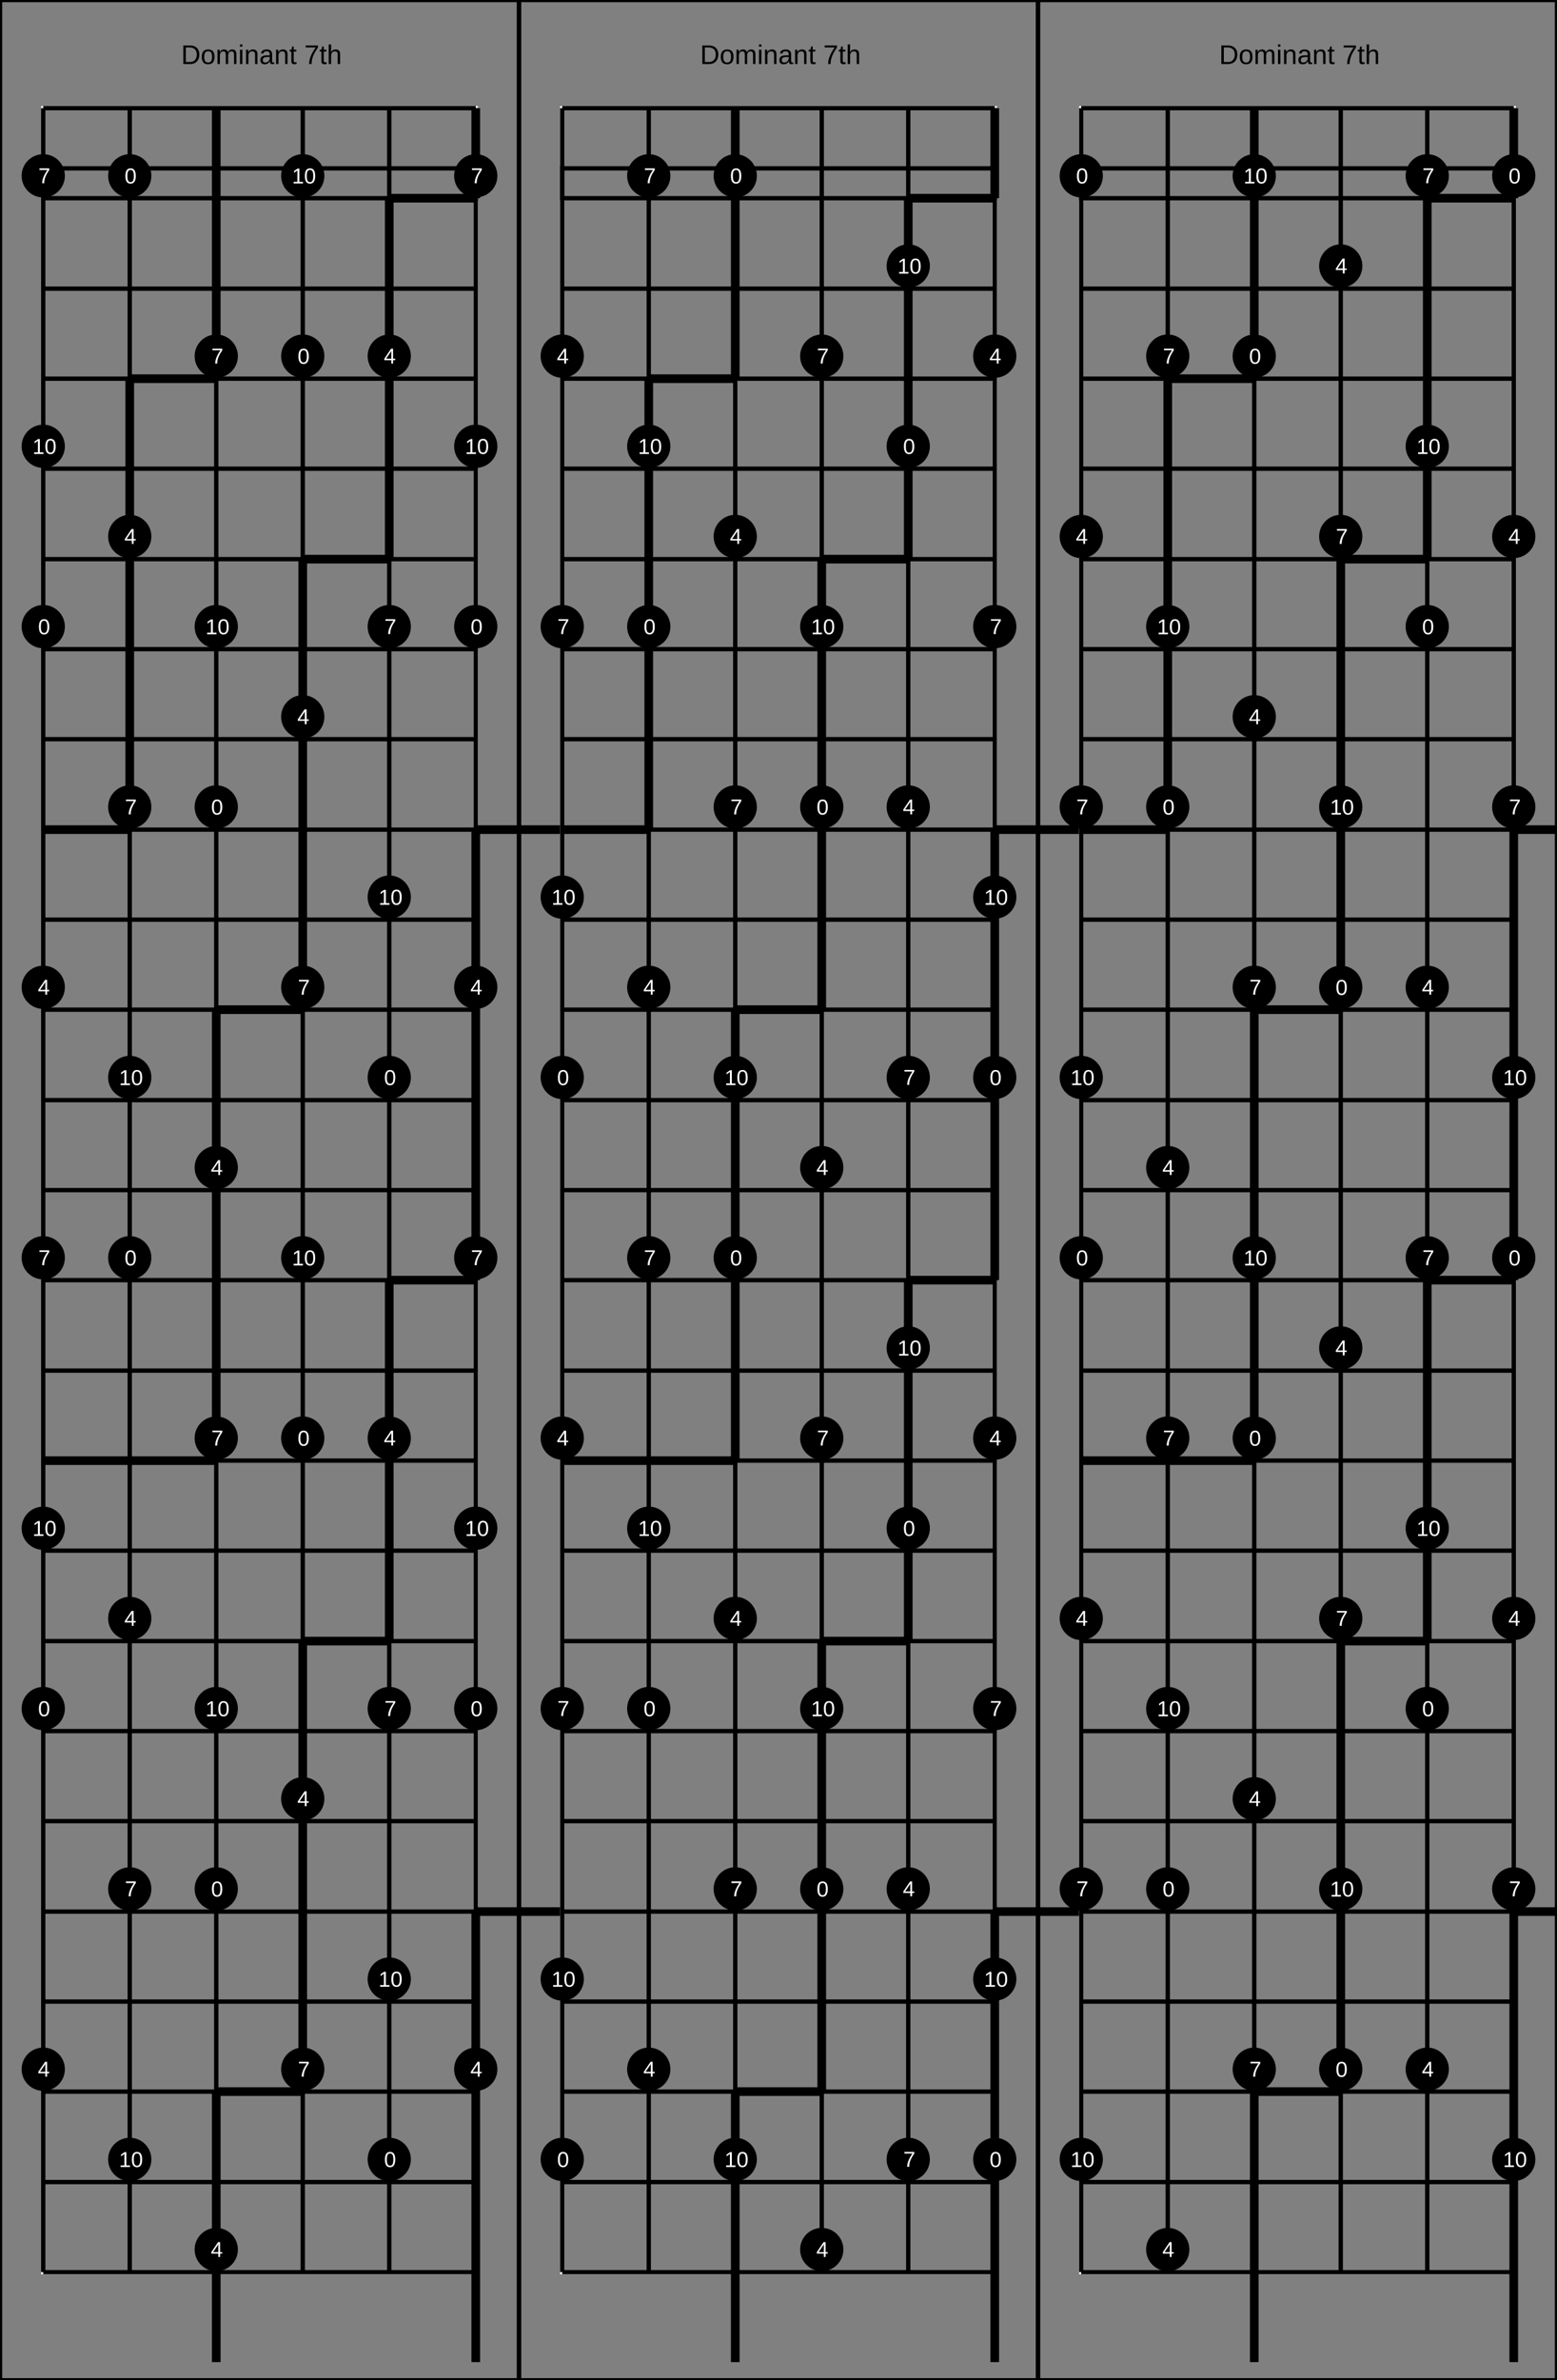 <?xml version="1.0" encoding="UTF-8"?>
<svg xmlns="http://www.w3.org/2000/svg" xmlns:xlink="http://www.w3.org/1999/xlink" width="720pt" height="1100pt" viewBox="0 0 720 1100" version="1.1">
<rect x="0" y="0" width="720" height="1100" fill="#808080" stroke="none"/>
<defs>
<g>
<symbol overflow="visible" id="glyph0-0">
<path style="stroke:none;" d="M 1.25 -8.594 L 8.125 -8.594 L 8.125 0 L 1.25 0 Z M 1.719 -8.141 L 1.719 -0.469 L 7.656 -0.469 L 7.656 -8.141 Z M 1.719 -8.141 "/>
</symbol>
<symbol overflow="visible" id="glyph0-1">
<path style="stroke:none;" d="M 8.422 -4.391 C 8.422 -3.504 8.25 -2.727 7.906 -2.062 C 7.562 -1.395 7.07 -0.883 6.438 -0.531 C 5.801 -0.176 5.066 0 4.234 0 L 1.031 0 L 1.031 -8.594 L 3.875 -8.594 C 5.332 -8.594 6.453 -8.227 7.234 -7.5 C 8.023 -6.77 8.422 -5.734 8.422 -4.391 Z M 7.25 -4.391 C 7.25 -5.453 6.957 -6.266 6.375 -6.828 C 5.789 -7.391 4.945 -7.672 3.844 -7.672 L 2.188 -7.672 L 2.188 -0.938 L 4.109 -0.938 C 4.734 -0.938 5.285 -1.07 5.766 -1.344 C 6.242 -1.625 6.609 -2.023 6.859 -2.547 C 7.117 -3.066 7.25 -3.68 7.25 -4.391 Z M 7.25 -4.391 "/>
</symbol>
<symbol overflow="visible" id="glyph0-2">
<path style="stroke:none;" d="M 6.422 -3.312 C 6.422 -2.156 6.164 -1.289 5.656 -0.719 C 5.156 -0.156 4.422 0.125 3.453 0.125 C 2.484 0.125 1.754 -0.164 1.266 -0.75 C 0.773 -1.344 0.531 -2.195 0.531 -3.312 C 0.531 -5.582 1.516 -6.719 3.484 -6.719 C 4.492 -6.719 5.234 -6.441 5.703 -5.891 C 6.18 -5.336 6.422 -4.477 6.422 -3.312 Z M 5.281 -3.312 C 5.281 -4.219 5.145 -4.879 4.875 -5.297 C 4.602 -5.711 4.145 -5.922 3.5 -5.922 C 2.863 -5.922 2.398 -5.707 2.109 -5.281 C 1.816 -4.863 1.672 -4.207 1.672 -3.312 C 1.672 -2.438 1.812 -1.781 2.094 -1.344 C 2.383 -0.906 2.832 -0.688 3.438 -0.688 C 4.094 -0.688 4.562 -0.895 4.844 -1.312 C 5.133 -1.738 5.281 -2.406 5.281 -3.312 Z M 5.281 -3.312 "/>
</symbol>
<symbol overflow="visible" id="glyph0-3">
<path style="stroke:none;" d="M 4.688 0 L 4.688 -4.188 C 4.688 -4.82 4.598 -5.258 4.422 -5.5 C 4.242 -5.75 3.93 -5.875 3.484 -5.875 C 3.016 -5.875 2.641 -5.691 2.359 -5.328 C 2.086 -4.973 1.953 -4.473 1.953 -3.828 L 1.953 0 L 0.859 0 L 0.859 -5.188 C 0.859 -5.957 0.848 -6.43 0.828 -6.609 L 1.875 -6.609 C 1.875 -6.586 1.875 -6.531 1.875 -6.438 C 1.883 -6.352 1.891 -6.25 1.891 -6.125 C 1.898 -6.008 1.91 -5.789 1.922 -5.469 L 1.938 -5.469 C 2.164 -5.938 2.43 -6.258 2.734 -6.438 C 3.047 -6.625 3.422 -6.719 3.859 -6.719 C 4.359 -6.719 4.754 -6.617 5.047 -6.422 C 5.336 -6.223 5.539 -5.906 5.656 -5.469 L 5.672 -5.469 C 5.898 -5.914 6.176 -6.234 6.5 -6.422 C 6.82 -6.617 7.211 -6.719 7.672 -6.719 C 8.336 -6.719 8.82 -6.535 9.125 -6.172 C 9.438 -5.816 9.594 -5.227 9.594 -4.406 L 9.594 0 L 8.5 0 L 8.5 -4.188 C 8.5 -4.82 8.41 -5.258 8.234 -5.5 C 8.066 -5.75 7.754 -5.875 7.297 -5.875 C 6.816 -5.875 6.441 -5.695 6.172 -5.344 C 5.91 -4.988 5.781 -4.484 5.781 -3.828 L 5.781 0 Z M 4.688 0 "/>
</symbol>
<symbol overflow="visible" id="glyph0-4">
<path style="stroke:none;" d="M 0.844 -8.016 L 0.844 -9.062 L 1.938 -9.062 L 1.938 -8.016 Z M 0.844 0 L 0.844 -6.609 L 1.938 -6.609 L 1.938 0 Z M 0.844 0 "/>
</symbol>
<symbol overflow="visible" id="glyph0-5">
<path style="stroke:none;" d="M 5.031 0 L 5.031 -4.188 C 5.031 -4.625 4.988 -4.961 4.906 -5.203 C 4.82 -5.441 4.688 -5.613 4.5 -5.719 C 4.312 -5.82 4.035 -5.875 3.672 -5.875 C 3.141 -5.875 2.723 -5.691 2.422 -5.328 C 2.117 -4.973 1.969 -4.473 1.969 -3.828 L 1.969 0 L 0.859 0 L 0.859 -5.188 C 0.859 -5.957 0.848 -6.43 0.828 -6.609 L 1.875 -6.609 C 1.875 -6.586 1.875 -6.531 1.875 -6.438 C 1.883 -6.352 1.891 -6.25 1.891 -6.125 C 1.898 -6.008 1.91 -5.789 1.922 -5.469 L 1.938 -5.469 C 2.188 -5.926 2.477 -6.25 2.812 -6.438 C 3.145 -6.625 3.555 -6.719 4.047 -6.719 C 4.773 -6.719 5.305 -6.535 5.641 -6.172 C 5.973 -5.816 6.141 -5.227 6.141 -4.406 L 6.141 0 Z M 5.031 0 "/>
</symbol>
<symbol overflow="visible" id="glyph0-6">
<path style="stroke:none;" d="M 2.531 0.125 C 1.863 0.125 1.363 -0.047 1.031 -0.391 C 0.695 -0.742 0.531 -1.227 0.531 -1.844 C 0.531 -2.531 0.754 -3.055 1.203 -3.422 C 1.648 -3.785 2.375 -3.977 3.375 -4 L 4.859 -4.031 L 4.859 -4.391 C 4.859 -4.922 4.742 -5.301 4.516 -5.531 C 4.297 -5.77 3.941 -5.891 3.453 -5.891 C 2.953 -5.891 2.586 -5.805 2.359 -5.641 C 2.141 -5.473 2.008 -5.207 1.969 -4.844 L 0.828 -4.938 C 1.016 -6.125 1.895 -6.719 3.469 -6.719 C 4.301 -6.719 4.926 -6.523 5.344 -6.141 C 5.758 -5.766 5.969 -5.219 5.969 -4.5 L 5.969 -1.656 C 5.969 -1.332 6.008 -1.086 6.094 -0.922 C 6.188 -0.754 6.352 -0.672 6.594 -0.672 C 6.695 -0.672 6.816 -0.688 6.953 -0.719 L 6.953 -0.031 C 6.672 0.031 6.391 0.062 6.109 0.062 C 5.703 0.062 5.406 -0.039 5.219 -0.25 C 5.031 -0.469 4.926 -0.805 4.906 -1.266 L 4.859 -1.266 C 4.578 -0.754 4.25 -0.395 3.875 -0.188 C 3.508 0.02 3.062 0.125 2.531 0.125 Z M 2.781 -0.703 C 3.176 -0.703 3.531 -0.789 3.844 -0.969 C 4.164 -1.156 4.414 -1.406 4.594 -1.719 C 4.77 -2.039 4.859 -2.375 4.859 -2.719 L 4.859 -3.266 L 3.656 -3.234 C 3.145 -3.223 2.754 -3.172 2.484 -3.078 C 2.223 -2.984 2.02 -2.832 1.875 -2.625 C 1.727 -2.414 1.656 -2.148 1.656 -1.828 C 1.656 -1.461 1.75 -1.18 1.938 -0.984 C 2.133 -0.797 2.414 -0.703 2.781 -0.703 Z M 2.781 -0.703 "/>
</symbol>
<symbol overflow="visible" id="glyph0-7">
<path style="stroke:none;" d="M 3.375 -0.047 C 3.02 0.047 2.648 0.094 2.266 0.094 C 1.391 0.094 0.953 -0.398 0.953 -1.391 L 0.953 -5.797 L 0.188 -5.797 L 0.188 -6.609 L 1 -6.609 L 1.312 -8.078 L 2.047 -8.078 L 2.047 -6.609 L 3.266 -6.609 L 3.266 -5.797 L 2.047 -5.797 L 2.047 -1.641 C 2.047 -1.316 2.098 -1.094 2.203 -0.969 C 2.305 -0.844 2.488 -0.781 2.75 -0.781 C 2.895 -0.781 3.102 -0.805 3.375 -0.859 Z M 3.375 -0.047 "/>
</symbol>
<symbol overflow="visible" id="glyph0-8">
<path style="stroke:none;" d=""/>
</symbol>
<symbol overflow="visible" id="glyph0-9">
<path style="stroke:none;" d="M 6.328 -7.703 C 5.441 -6.359 4.816 -5.305 4.453 -4.547 C 4.098 -3.785 3.828 -3.035 3.641 -2.297 C 3.461 -1.555 3.375 -0.789 3.375 0 L 2.234 0 C 2.234 -1.094 2.461 -2.25 2.922 -3.469 C 3.391 -4.688 4.172 -6.086 5.266 -7.672 L 0.641 -7.672 L 0.641 -8.594 L 6.328 -8.594 Z M 6.328 -7.703 "/>
</symbol>
<symbol overflow="visible" id="glyph0-10">
<path style="stroke:none;" d="M 1.938 -5.469 C 2.164 -5.906 2.445 -6.223 2.781 -6.422 C 3.113 -6.617 3.535 -6.719 4.047 -6.719 C 4.766 -6.719 5.289 -6.539 5.625 -6.188 C 5.969 -5.832 6.141 -5.238 6.141 -4.406 L 6.141 0 L 5.031 0 L 5.031 -4.188 C 5.031 -4.656 4.988 -5 4.906 -5.219 C 4.82 -5.445 4.68 -5.613 4.484 -5.719 C 4.285 -5.82 4.016 -5.875 3.672 -5.875 C 3.16 -5.875 2.75 -5.691 2.438 -5.328 C 2.125 -4.973 1.969 -4.492 1.969 -3.891 L 1.969 0 L 0.859 0 L 0.859 -9.062 L 1.969 -9.062 L 1.969 -6.703 C 1.969 -6.453 1.957 -6.191 1.938 -5.922 C 1.926 -5.66 1.922 -5.508 1.922 -5.469 Z M 1.938 -5.469 "/>
</symbol>
<symbol overflow="visible" id="glyph1-0">
<path style="stroke:none;" d="M 1 -6.875 L 6.5 -6.875 L 6.5 0 L 1 0 Z M 1.375 -6.516 L 1.375 -0.375 L 6.125 -0.375 L 6.125 -6.516 Z M 1.375 -6.516 "/>
</symbol>
<symbol overflow="visible" id="glyph1-1">
<path style="stroke:none;" d="M 5.172 -3.438 C 5.172 -2.289 4.969 -1.414 4.562 -0.812 C 4.156 -0.207 3.555 0.094 2.766 0.094 C 1.973 0.094 1.379 -0.203 0.984 -0.797 C 0.586 -1.398 0.391 -2.281 0.391 -3.438 C 0.391 -4.625 0.582 -5.508 0.969 -6.094 C 1.352 -6.688 1.961 -6.984 2.797 -6.984 C 3.609 -6.984 4.207 -6.688 4.594 -6.094 C 4.977 -5.5 5.172 -4.613 5.172 -3.438 Z M 4.281 -3.438 C 4.281 -4.438 4.164 -5.156 3.938 -5.594 C 3.707 -6.039 3.328 -6.266 2.797 -6.266 C 2.254 -6.266 1.863 -6.047 1.625 -5.609 C 1.395 -5.172 1.281 -4.445 1.281 -3.438 C 1.281 -2.469 1.398 -1.754 1.641 -1.297 C 1.879 -0.848 2.258 -0.625 2.781 -0.625 C 3.301 -0.625 3.68 -0.852 3.922 -1.312 C 4.16 -1.77 4.281 -2.477 4.281 -3.438 Z M 4.281 -3.438 "/>
</symbol>
<symbol overflow="visible" id="glyph1-2">
<path style="stroke:none;" d="M 4.297 -1.562 L 4.297 0 L 3.469 0 L 3.469 -1.562 L 0.234 -1.562 L 0.234 -2.234 L 3.375 -6.875 L 4.297 -6.875 L 4.297 -2.25 L 5.266 -2.25 L 5.266 -1.562 Z M 3.469 -5.891 C 3.469 -5.867 3.422 -5.781 3.328 -5.625 C 3.242 -5.477 3.18 -5.375 3.141 -5.312 L 1.375 -2.703 L 1.125 -2.344 L 1.047 -2.25 L 3.469 -2.25 Z M 3.469 -5.891 "/>
</symbol>
<symbol overflow="visible" id="glyph1-3">
<path style="stroke:none;" d="M 5.062 -6.172 C 4.352 -5.098 3.852 -4.254 3.562 -3.641 C 3.281 -3.035 3.066 -2.438 2.922 -1.844 C 2.773 -1.25 2.703 -0.633 2.703 0 L 1.781 0 C 1.781 -0.875 1.969 -1.797 2.344 -2.766 C 2.719 -3.742 3.336 -4.867 4.203 -6.141 L 0.516 -6.141 L 0.516 -6.875 L 5.062 -6.875 Z M 5.062 -6.172 "/>
</symbol>
<symbol overflow="visible" id="glyph1-4">
<path style="stroke:none;" d="M 0.766 0 L 0.766 -0.75 L 2.516 -0.75 L 2.516 -6.047 L 0.969 -4.938 L 0.969 -5.766 L 2.594 -6.875 L 3.406 -6.875 L 3.406 -0.75 L 5.078 -0.75 L 5.078 0 Z M 0.766 0 "/>
</symbol>
</g>
</defs>
<g id="surface1">
<path style="fill:none;stroke-width:0.01;stroke-linecap:butt;stroke-linejoin:miter;stroke:rgb(0%,0%,0%);stroke-opacity:1;stroke-miterlimit:10;" d="M 0 0 L 1.2 0 L 1.2 5.5 L 0 5.5 Z M 0 0 " transform="matrix(200,0,0,200,0,0)"/>
<g style="fill:rgb(0%,0%,0%);fill-opacity:1;">
  <use xlink:href="#glyph0-1" x="83.746" y="29.59"/>
  <use xlink:href="#glyph0-2" x="92.773" y="29.59"/>
  <use xlink:href="#glyph0-3" x="99.725" y="29.59"/>
  <use xlink:href="#glyph0-4" x="110.138" y="29.59"/>
  <use xlink:href="#glyph0-5" x="112.915" y="29.59"/>
  <use xlink:href="#glyph0-6" x="119.867" y="29.59"/>
  <use xlink:href="#glyph0-5" x="126.819" y="29.59"/>
  <use xlink:href="#glyph0-7" x="133.771" y="29.59"/>
  <use xlink:href="#glyph0-8" x="137.243" y="29.59"/>
  <use xlink:href="#glyph0-9" x="140.716" y="29.59"/>
  <use xlink:href="#glyph0-7" x="147.668" y="29.59"/>
  <use xlink:href="#glyph0-10" x="151.141" y="29.59"/>
</g>
<path style="fill:none;stroke-width:0.01;stroke-linecap:butt;stroke-linejoin:miter;stroke:rgb(100%,100%,100%);stroke-opacity:1;stroke-miterlimit:10;" d="M 0 0 L 1 0 L 1 5 L 0 5 Z M 0 0 " transform="matrix(200,0,0,200,20,50)"/>
<path style="fill:none;stroke-width:0.01;stroke-linecap:butt;stroke-linejoin:miter;stroke:rgb(0%,0%,0%);stroke-opacity:1;stroke-miterlimit:10;" d="M 0 0.139 L 1 0.139 L 1 0.208 L 0 0.208 Z M 0 0 L 1 0 M 0 0.208 L 1 0.208 M 0 0.417 L 1 0.417 M 0 0.625 L 1 0.625 M 0 0.833 L 1 0.833 M 0 1.042 L 1 1.042 M 0 1.25 L 1 1.25 M 0 1.458 L 1 1.458 M 0 1.667 L 1 1.667 M 0 1.875 L 1 1.875 M 0 2.083 L 1 2.083 M 0 2.292 L 1 2.292 M 0 2.5 L 1 2.5 M 0 2.708 L 1 2.708 M 0 2.917 L 1 2.917 M 0 3.125 L 1 3.125 M 0 3.333 L 1 3.333 M 0 3.542 L 1 3.542 M 0 3.75 L 1 3.75 M 0 3.958 L 1 3.958 M 0 4.167 L 1 4.167 M 0 4.375 L 1 4.375 M 0 4.583 L 1 4.583 M 0 4.792 L 1 4.792 M 0 5 L 1 5 " transform="matrix(200,0,0,200,20,50)"/>
<path style="fill:none;stroke-width:0.01;stroke-linecap:butt;stroke-linejoin:miter;stroke:rgb(0%,0%,0%);stroke-opacity:1;stroke-miterlimit:10;" d="M 0 0 L 0 5 M 0.2 0 L 0.2 5 M 0.4 0 L 0.4 5 M 0.6 0 L 0.6 5 M 0.8 0 L 0.8 5 M 1 0 L 1 5 " transform="matrix(200,0,0,200,20,50)"/>
<path style="fill:none;stroke-width:0.02;stroke-linecap:butt;stroke-linejoin:miter;stroke:rgb(0%,0%,0%);stroke-opacity:1;stroke-miterlimit:10;" d="M 0.4 0 L 0.4 0.208 M 0.4 0.208 L 0.4 0.417 M 0.4 0.417 L 0.4 0.625 M 0.4 0.625 L 0.2 0.625 M 0.2 0.625 L 0.2 0.833 M 0.2 0.833 L 0.2 1.042 M 0.2 1.042 L 0.2 1.25 M 0.2 1.25 L 0.2 1.458 M 0.2 1.458 L 0.2 1.667 M 0.2 1.667 L 0 1.667 M 0 1.667 " transform="matrix(200,0,0,200,20,50)"/>
<path style="fill:none;stroke-width:0.02;stroke-linecap:butt;stroke-linejoin:miter;stroke:rgb(0%,0%,0%);stroke-opacity:1;stroke-miterlimit:10;" d="M 1 0 L 1 0.208 M 1 0.208 L 0.8 0.208 M 0.8 0.208 L 0.8 1.042 M 0.8 1.042 L 0.6 1.042 M 0.6 1.042 L 0.6 2.083 M 0.6 2.083 L 0.4 2.083 M 0.4 2.083 L 0.4 3.125 M 0.4 3.125 L 0.2 3.125 M 0.2 3.125 L 0 3.125 M 0 3.125 " transform="matrix(200,0,0,200,20,50)"/>
<path style="fill:none;stroke-width:0.02;stroke-linecap:butt;stroke-linejoin:miter;stroke:rgb(0%,0%,0%);stroke-opacity:1;stroke-miterlimit:10;" d="M 1.2 1.667 L 1 1.667 M 1 1.667 L 1 2.708 M 1 2.708 L 0.8 2.708 M 0.8 2.708 L 0.8 3.542 M 0.8 3.542 L 0.6 3.542 M 0.6 3.542 L 0.6 4.583 M 0.6 4.583 L 0.4 4.583 M 0.4 4.583 L 0.4 5.208 M 0.4 5.208 " transform="matrix(200,0,0,200,20,50)"/>
<path style="fill:none;stroke-width:0.02;stroke-linecap:butt;stroke-linejoin:miter;stroke:rgb(0%,0%,0%);stroke-opacity:1;stroke-miterlimit:10;" d="M 1.2 4.167 L 1 4.167 M 1 4.167 L 1 5.208 M 1 5.208 " transform="matrix(200,0,0,200,20,50)"/>
<path style=" stroke:none;fill-rule:nonzero;fill:rgb(0%,0%,0%);fill-opacity:1;" d="M 30 289.582 C 30 295.105 25.523 299.582 20 299.582 C 14.477 299.582 10 295.105 10 289.582 C 10 284.059 14.477 279.582 20 279.582 C 25.523 279.582 30 284.059 30 289.582 "/>
<g style="fill:rgb(100%,100%,100%);fill-opacity:1;">
  <use xlink:href="#glyph1-1" x="17.609" y="293.125"/>
</g>
<path style=" stroke:none;fill-rule:nonzero;fill:rgb(0%,0%,0%);fill-opacity:1;" d="M 23.172 293.125 L 30 789.582 C 30 795.105 25.523 799.582 20 799.582 C 14.477 799.582 10 795.105 10 789.582 C 10 784.059 14.477 779.582 20 779.582 C 25.523 779.582 30 784.059 30 789.582 "/>
<g style="fill:rgb(100%,100%,100%);fill-opacity:1;">
  <use xlink:href="#glyph1-1" x="17.609" y="793.125"/>
</g>
<path style=" stroke:none;fill-rule:nonzero;fill:rgb(0%,0%,0%);fill-opacity:1;" d="M 23.172 793.125 L 70 81.25 C 70 86.773 65.523 91.25 60 91.25 C 54.477 91.25 50 86.773 50 81.25 C 50 75.727 54.477 71.25 60 71.25 C 65.523 71.25 70 75.727 70 81.25 "/>
<g style="fill:rgb(100%,100%,100%);fill-opacity:1;">
  <use xlink:href="#glyph1-1" x="57.609" y="84.789"/>
</g>
<path style=" stroke:none;fill-rule:nonzero;fill:rgb(0%,0%,0%);fill-opacity:1;" d="M 63.172 84.789 L 70 581.25 C 70 586.773 65.523 591.25 60 591.25 C 54.477 591.25 50 586.773 50 581.25 C 50 575.727 54.477 571.25 60 571.25 C 65.523 571.25 70 575.727 70 581.25 "/>
<g style="fill:rgb(100%,100%,100%);fill-opacity:1;">
  <use xlink:href="#glyph1-1" x="57.609" y="584.789"/>
</g>
<path style=" stroke:none;fill-rule:nonzero;fill:rgb(0%,0%,0%);fill-opacity:1;" d="M 63.172 584.789 L 110 372.918 C 110 378.441 105.523 382.918 100 382.918 C 94.477 382.918 90 378.441 90 372.918 C 90 367.395 94.477 362.918 100 362.918 C 105.523 362.918 110 367.395 110 372.918 "/>
<g style="fill:rgb(100%,100%,100%);fill-opacity:1;">
  <use xlink:href="#glyph1-1" x="97.609" y="376.457"/>
</g>
<path style=" stroke:none;fill-rule:nonzero;fill:rgb(0%,0%,0%);fill-opacity:1;" d="M 103.172 376.457 L 110 872.918 C 110 878.441 105.523 882.918 100 882.918 C 94.477 882.918 90 878.441 90 872.918 C 90 867.395 94.477 862.918 100 862.918 C 105.523 862.918 110 867.395 110 872.918 "/>
<g style="fill:rgb(100%,100%,100%);fill-opacity:1;">
  <use xlink:href="#glyph1-1" x="97.609" y="876.457"/>
</g>
<path style=" stroke:none;fill-rule:nonzero;fill:rgb(0%,0%,0%);fill-opacity:1;" d="M 103.172 876.457 L 150 164.582 C 150 170.105 145.523 174.582 140 174.582 C 134.477 174.582 130 170.105 130 164.582 C 130 159.059 134.477 154.582 140 154.582 C 145.523 154.582 150 159.059 150 164.582 "/>
<g style="fill:rgb(100%,100%,100%);fill-opacity:1;">
  <use xlink:href="#glyph1-1" x="137.609" y="168.125"/>
</g>
<path style=" stroke:none;fill-rule:nonzero;fill:rgb(0%,0%,0%);fill-opacity:1;" d="M 143.172 168.125 L 150 664.582 C 150 670.105 145.523 674.582 140 674.582 C 134.477 674.582 130 670.105 130 664.582 C 130 659.059 134.477 654.582 140 654.582 C 145.523 654.582 150 659.059 150 664.582 "/>
<g style="fill:rgb(100%,100%,100%);fill-opacity:1;">
  <use xlink:href="#glyph1-1" x="137.609" y="668.125"/>
</g>
<path style=" stroke:none;fill-rule:nonzero;fill:rgb(0%,0%,0%);fill-opacity:1;" d="M 143.172 668.125 L 190 497.918 C 190 503.441 185.523 507.918 180 507.918 C 174.477 507.918 170 503.441 170 497.918 C 170 492.395 174.477 487.918 180 487.918 C 185.523 487.918 190 492.395 190 497.918 "/>
<g style="fill:rgb(100%,100%,100%);fill-opacity:1;">
  <use xlink:href="#glyph1-1" x="177.609" y="501.457"/>
</g>
<path style=" stroke:none;fill-rule:nonzero;fill:rgb(0%,0%,0%);fill-opacity:1;" d="M 183.172 501.457 L 190 997.918 C 190 1003.441 185.523 1007.918 180 1007.918 C 174.477 1007.918 170 1003.441 170 997.918 C 170 992.395 174.477 987.918 180 987.918 C 185.523 987.918 190 992.395 190 997.918 "/>
<g style="fill:rgb(100%,100%,100%);fill-opacity:1;">
  <use xlink:href="#glyph1-1" x="177.609" y="1001.457"/>
</g>
<path style=" stroke:none;fill-rule:nonzero;fill:rgb(0%,0%,0%);fill-opacity:1;" d="M 183.172 1001.457 L 230 289.582 C 230 295.105 225.523 299.582 220 299.582 C 214.477 299.582 210 295.105 210 289.582 C 210 284.059 214.477 279.582 220 279.582 C 225.523 279.582 230 284.059 230 289.582 "/>
<g style="fill:rgb(100%,100%,100%);fill-opacity:1;">
  <use xlink:href="#glyph1-1" x="217.609" y="293.125"/>
</g>
<path style=" stroke:none;fill-rule:nonzero;fill:rgb(0%,0%,0%);fill-opacity:1;" d="M 223.172 293.125 L 230 789.582 C 230 795.105 225.523 799.582 220 799.582 C 214.477 799.582 210 795.105 210 789.582 C 210 784.059 214.477 779.582 220 779.582 C 225.523 779.582 230 784.059 230 789.582 "/>
<g style="fill:rgb(100%,100%,100%);fill-opacity:1;">
  <use xlink:href="#glyph1-1" x="217.609" y="793.125"/>
</g>
<path style=" stroke:none;fill-rule:nonzero;fill:rgb(0%,0%,0%);fill-opacity:1;" d="M 223.172 793.125 L 30 456.25 C 30 461.773 25.523 466.25 20 466.25 C 14.477 466.25 10 461.773 10 456.25 C 10 450.727 14.477 446.25 20 446.25 C 25.523 446.25 30 450.727 30 456.25 "/>
<g style="fill:rgb(100%,100%,100%);fill-opacity:1;">
  <use xlink:href="#glyph1-2" x="17.48" y="459.691"/>
</g>
<path style=" stroke:none;fill-rule:nonzero;fill:rgb(0%,0%,0%);fill-opacity:1;" d="M 23.043 459.691 L 30 956.25 C 30 961.773 25.523 966.25 20 966.25 C 14.477 966.25 10 961.773 10 956.25 C 10 950.727 14.477 946.25 20 946.25 C 25.523 946.25 30 950.727 30 956.25 "/>
<g style="fill:rgb(100%,100%,100%);fill-opacity:1;">
  <use xlink:href="#glyph1-2" x="17.48" y="959.691"/>
</g>
<path style=" stroke:none;fill-rule:nonzero;fill:rgb(0%,0%,0%);fill-opacity:1;" d="M 23.043 959.691 L 70 247.918 C 70 253.441 65.523 257.918 60 257.918 C 54.477 257.918 50 253.441 50 247.918 C 50 242.395 54.477 237.918 60 237.918 C 65.523 237.918 70 242.395 70 247.918 "/>
<g style="fill:rgb(100%,100%,100%);fill-opacity:1;">
  <use xlink:href="#glyph1-2" x="57.48" y="251.355"/>
</g>
<path style=" stroke:none;fill-rule:nonzero;fill:rgb(0%,0%,0%);fill-opacity:1;" d="M 63.043 251.355 L 70 747.918 C 70 753.441 65.523 757.918 60 757.918 C 54.477 757.918 50 753.441 50 747.918 C 50 742.395 54.477 737.918 60 737.918 C 65.523 737.918 70 742.395 70 747.918 "/>
<g style="fill:rgb(100%,100%,100%);fill-opacity:1;">
  <use xlink:href="#glyph1-2" x="57.48" y="751.355"/>
</g>
<path style=" stroke:none;fill-rule:nonzero;fill:rgb(0%,0%,0%);fill-opacity:1;" d="M 63.043 751.355 L 110 539.582 C 110 545.105 105.523 549.582 100 549.582 C 94.477 549.582 90 545.105 90 539.582 C 90 534.059 94.477 529.582 100 529.582 C 105.523 529.582 110 534.059 110 539.582 "/>
<g style="fill:rgb(100%,100%,100%);fill-opacity:1;">
  <use xlink:href="#glyph1-2" x="97.48" y="543.023"/>
</g>
<path style=" stroke:none;fill-rule:nonzero;fill:rgb(0%,0%,0%);fill-opacity:1;" d="M 103.043 543.023 L 110 1039.582 C 110 1045.105 105.523 1049.582 100 1049.582 C 94.477 1049.582 90 1045.105 90 1039.582 C 90 1034.059 94.477 1029.582 100 1029.582 C 105.523 1029.582 110 1034.059 110 1039.582 "/>
<g style="fill:rgb(100%,100%,100%);fill-opacity:1;">
  <use xlink:href="#glyph1-2" x="97.48" y="1043.023"/>
</g>
<path style=" stroke:none;fill-rule:nonzero;fill:rgb(0%,0%,0%);fill-opacity:1;" d="M 103.043 1043.023 L 150 331.25 C 150 336.773 145.523 341.25 140 341.25 C 134.477 341.25 130 336.773 130 331.25 C 130 325.727 134.477 321.25 140 321.25 C 145.523 321.25 150 325.727 150 331.25 "/>
<g style="fill:rgb(100%,100%,100%);fill-opacity:1;">
  <use xlink:href="#glyph1-2" x="137.48" y="334.691"/>
</g>
<path style=" stroke:none;fill-rule:nonzero;fill:rgb(0%,0%,0%);fill-opacity:1;" d="M 143.043 334.691 L 150 831.25 C 150 836.773 145.523 841.25 140 841.25 C 134.477 841.25 130 836.773 130 831.25 C 130 825.727 134.477 821.25 140 821.25 C 145.523 821.25 150 825.727 150 831.25 "/>
<g style="fill:rgb(100%,100%,100%);fill-opacity:1;">
  <use xlink:href="#glyph1-2" x="137.48" y="834.691"/>
</g>
<path style=" stroke:none;fill-rule:nonzero;fill:rgb(0%,0%,0%);fill-opacity:1;" d="M 143.043 834.691 L 190 164.582 C 190 170.105 185.523 174.582 180 174.582 C 174.477 174.582 170 170.105 170 164.582 C 170 159.059 174.477 154.582 180 154.582 C 185.523 154.582 190 159.059 190 164.582 "/>
<g style="fill:rgb(100%,100%,100%);fill-opacity:1;">
  <use xlink:href="#glyph1-2" x="177.48" y="168.023"/>
</g>
<path style=" stroke:none;fill-rule:nonzero;fill:rgb(0%,0%,0%);fill-opacity:1;" d="M 183.043 168.023 L 190 664.582 C 190 670.105 185.523 674.582 180 674.582 C 174.477 674.582 170 670.105 170 664.582 C 170 659.059 174.477 654.582 180 654.582 C 185.523 654.582 190 659.059 190 664.582 "/>
<g style="fill:rgb(100%,100%,100%);fill-opacity:1;">
  <use xlink:href="#glyph1-2" x="177.48" y="668.023"/>
</g>
<path style=" stroke:none;fill-rule:nonzero;fill:rgb(0%,0%,0%);fill-opacity:1;" d="M 183.043 668.023 L 230 456.25 C 230 461.773 225.523 466.25 220 466.25 C 214.477 466.25 210 461.773 210 456.25 C 210 450.727 214.477 446.25 220 446.25 C 225.523 446.25 230 450.727 230 456.25 "/>
<g style="fill:rgb(100%,100%,100%);fill-opacity:1;">
  <use xlink:href="#glyph1-2" x="217.48" y="459.691"/>
</g>
<path style=" stroke:none;fill-rule:nonzero;fill:rgb(0%,0%,0%);fill-opacity:1;" d="M 223.043 459.691 L 230 956.25 C 230 961.773 225.523 966.25 220 966.25 C 214.477 966.25 210 961.773 210 956.25 C 210 950.727 214.477 946.25 220 946.25 C 225.523 946.25 230 950.727 230 956.25 "/>
<g style="fill:rgb(100%,100%,100%);fill-opacity:1;">
  <use xlink:href="#glyph1-2" x="217.48" y="959.691"/>
</g>
<path style=" stroke:none;fill-rule:nonzero;fill:rgb(0%,0%,0%);fill-opacity:1;" d="M 223.043 959.691 L 30 81.25 C 30 86.773 25.523 91.25 20 91.25 C 14.477 91.25 10 86.773 10 81.25 C 10 75.727 14.477 71.25 20 71.25 C 25.523 71.25 30 75.727 30 81.25 "/>
<g style="fill:rgb(100%,100%,100%);fill-opacity:1;">
  <use xlink:href="#glyph1-3" x="17.727" y="84.691"/>
</g>
<path style=" stroke:none;fill-rule:nonzero;fill:rgb(0%,0%,0%);fill-opacity:1;" d="M 23.289 84.691 L 30 581.25 C 30 586.773 25.523 591.25 20 591.25 C 14.477 591.25 10 586.773 10 581.25 C 10 575.727 14.477 571.25 20 571.25 C 25.523 571.25 30 575.727 30 581.25 "/>
<g style="fill:rgb(100%,100%,100%);fill-opacity:1;">
  <use xlink:href="#glyph1-3" x="17.727" y="584.691"/>
</g>
<path style=" stroke:none;fill-rule:nonzero;fill:rgb(0%,0%,0%);fill-opacity:1;" d="M 23.289 584.691 L 70 372.918 C 70 378.441 65.523 382.918 60 382.918 C 54.477 382.918 50 378.441 50 372.918 C 50 367.395 54.477 362.918 60 362.918 C 65.523 362.918 70 367.395 70 372.918 "/>
<g style="fill:rgb(100%,100%,100%);fill-opacity:1;">
  <use xlink:href="#glyph1-3" x="57.727" y="376.355"/>
</g>
<path style=" stroke:none;fill-rule:nonzero;fill:rgb(0%,0%,0%);fill-opacity:1;" d="M 63.289 376.355 L 70 872.918 C 70 878.441 65.523 882.918 60 882.918 C 54.477 882.918 50 878.441 50 872.918 C 50 867.395 54.477 862.918 60 862.918 C 65.523 862.918 70 867.395 70 872.918 "/>
<g style="fill:rgb(100%,100%,100%);fill-opacity:1;">
  <use xlink:href="#glyph1-3" x="57.727" y="876.355"/>
</g>
<path style=" stroke:none;fill-rule:nonzero;fill:rgb(0%,0%,0%);fill-opacity:1;" d="M 63.289 876.355 L 110 164.582 C 110 170.105 105.523 174.582 100 174.582 C 94.477 174.582 90 170.105 90 164.582 C 90 159.059 94.477 154.582 100 154.582 C 105.523 154.582 110 159.059 110 164.582 "/>
<g style="fill:rgb(100%,100%,100%);fill-opacity:1;">
  <use xlink:href="#glyph1-3" x="97.727" y="168.023"/>
</g>
<path style=" stroke:none;fill-rule:nonzero;fill:rgb(0%,0%,0%);fill-opacity:1;" d="M 103.289 168.023 L 110 664.582 C 110 670.105 105.523 674.582 100 674.582 C 94.477 674.582 90 670.105 90 664.582 C 90 659.059 94.477 654.582 100 654.582 C 105.523 654.582 110 659.059 110 664.582 "/>
<g style="fill:rgb(100%,100%,100%);fill-opacity:1;">
  <use xlink:href="#glyph1-3" x="97.727" y="668.023"/>
</g>
<path style=" stroke:none;fill-rule:nonzero;fill:rgb(0%,0%,0%);fill-opacity:1;" d="M 103.289 668.023 L 150 456.25 C 150 461.773 145.523 466.25 140 466.25 C 134.477 466.25 130 461.773 130 456.25 C 130 450.727 134.477 446.25 140 446.25 C 145.523 446.25 150 450.727 150 456.25 "/>
<g style="fill:rgb(100%,100%,100%);fill-opacity:1;">
  <use xlink:href="#glyph1-3" x="137.727" y="459.691"/>
</g>
<path style=" stroke:none;fill-rule:nonzero;fill:rgb(0%,0%,0%);fill-opacity:1;" d="M 143.289 459.691 L 150 956.25 C 150 961.773 145.523 966.25 140 966.25 C 134.477 966.25 130 961.773 130 956.25 C 130 950.727 134.477 946.25 140 946.25 C 145.523 946.25 150 950.727 150 956.25 "/>
<g style="fill:rgb(100%,100%,100%);fill-opacity:1;">
  <use xlink:href="#glyph1-3" x="137.727" y="959.691"/>
</g>
<path style=" stroke:none;fill-rule:nonzero;fill:rgb(0%,0%,0%);fill-opacity:1;" d="M 143.289 959.691 L 190 289.582 C 190 295.105 185.523 299.582 180 299.582 C 174.477 299.582 170 295.105 170 289.582 C 170 284.059 174.477 279.582 180 279.582 C 185.523 279.582 190 284.059 190 289.582 "/>
<g style="fill:rgb(100%,100%,100%);fill-opacity:1;">
  <use xlink:href="#glyph1-3" x="177.727" y="293.023"/>
</g>
<path style=" stroke:none;fill-rule:nonzero;fill:rgb(0%,0%,0%);fill-opacity:1;" d="M 183.289 293.023 L 190 789.582 C 190 795.105 185.523 799.582 180 799.582 C 174.477 799.582 170 795.105 170 789.582 C 170 784.059 174.477 779.582 180 779.582 C 185.523 779.582 190 784.059 190 789.582 "/>
<g style="fill:rgb(100%,100%,100%);fill-opacity:1;">
  <use xlink:href="#glyph1-3" x="177.727" y="793.023"/>
</g>
<path style=" stroke:none;fill-rule:nonzero;fill:rgb(0%,0%,0%);fill-opacity:1;" d="M 183.289 793.023 L 230 81.25 C 230 86.773 225.523 91.25 220 91.25 C 214.477 91.25 210 86.773 210 81.25 C 210 75.727 214.477 71.25 220 71.25 C 225.523 71.25 230 75.727 230 81.25 "/>
<g style="fill:rgb(100%,100%,100%);fill-opacity:1;">
  <use xlink:href="#glyph1-3" x="217.727" y="84.691"/>
</g>
<path style=" stroke:none;fill-rule:nonzero;fill:rgb(0%,0%,0%);fill-opacity:1;" d="M 223.289 84.691 L 230 581.25 C 230 586.773 225.523 591.25 220 591.25 C 214.477 591.25 210 586.773 210 581.25 C 210 575.727 214.477 571.25 220 571.25 C 225.523 571.25 230 575.727 230 581.25 "/>
<g style="fill:rgb(100%,100%,100%);fill-opacity:1;">
  <use xlink:href="#glyph1-3" x="217.727" y="584.691"/>
</g>
<path style=" stroke:none;fill-rule:nonzero;fill:rgb(0%,0%,0%);fill-opacity:1;" d="M 223.289 584.691 L 30 206.25 C 30 211.773 25.523 216.25 20 216.25 C 14.477 216.25 10 211.773 10 206.25 C 10 200.727 14.477 196.25 20 196.25 C 25.523 196.25 30 200.727 30 206.25 "/>
<g style="fill:rgb(100%,100%,100%);fill-opacity:1;">
  <use xlink:href="#glyph1-4" x="15.016" y="209.789"/>
  <use xlink:href="#glyph1-1" x="20.577" y="209.789"/>
</g>
<path style=" stroke:none;fill-rule:nonzero;fill:rgb(0%,0%,0%);fill-opacity:1;" d="M 26.141 209.789 L 30 706.25 C 30 711.773 25.523 716.25 20 716.25 C 14.477 716.25 10 711.773 10 706.25 C 10 700.727 14.477 696.25 20 696.25 C 25.523 696.25 30 700.727 30 706.25 "/>
<g style="fill:rgb(100%,100%,100%);fill-opacity:1;">
  <use xlink:href="#glyph1-4" x="15.016" y="709.789"/>
  <use xlink:href="#glyph1-1" x="20.577" y="709.789"/>
</g>
<path style=" stroke:none;fill-rule:nonzero;fill:rgb(0%,0%,0%);fill-opacity:1;" d="M 26.141 709.789 L 70 497.918 C 70 503.441 65.523 507.918 60 507.918 C 54.477 507.918 50 503.441 50 497.918 C 50 492.395 54.477 487.918 60 487.918 C 65.523 487.918 70 492.395 70 497.918 "/>
<g style="fill:rgb(100%,100%,100%);fill-opacity:1;">
  <use xlink:href="#glyph1-4" x="55.016" y="501.457"/>
  <use xlink:href="#glyph1-1" x="60.577" y="501.457"/>
</g>
<path style=" stroke:none;fill-rule:nonzero;fill:rgb(0%,0%,0%);fill-opacity:1;" d="M 66.141 501.457 L 70 997.918 C 70 1003.441 65.523 1007.918 60 1007.918 C 54.477 1007.918 50 1003.441 50 997.918 C 50 992.395 54.477 987.918 60 987.918 C 65.523 987.918 70 992.395 70 997.918 "/>
<g style="fill:rgb(100%,100%,100%);fill-opacity:1;">
  <use xlink:href="#glyph1-4" x="55.016" y="1001.457"/>
  <use xlink:href="#glyph1-1" x="60.577" y="1001.457"/>
</g>
<path style=" stroke:none;fill-rule:nonzero;fill:rgb(0%,0%,0%);fill-opacity:1;" d="M 66.141 1001.457 L 110 289.582 C 110 295.105 105.523 299.582 100 299.582 C 94.477 299.582 90 295.105 90 289.582 C 90 284.059 94.477 279.582 100 279.582 C 105.523 279.582 110 284.059 110 289.582 "/>
<g style="fill:rgb(100%,100%,100%);fill-opacity:1;">
  <use xlink:href="#glyph1-4" x="95.016" y="293.125"/>
  <use xlink:href="#glyph1-1" x="100.577" y="293.125"/>
</g>
<path style=" stroke:none;fill-rule:nonzero;fill:rgb(0%,0%,0%);fill-opacity:1;" d="M 106.141 293.125 L 110 789.582 C 110 795.105 105.523 799.582 100 799.582 C 94.477 799.582 90 795.105 90 789.582 C 90 784.059 94.477 779.582 100 779.582 C 105.523 779.582 110 784.059 110 789.582 "/>
<g style="fill:rgb(100%,100%,100%);fill-opacity:1;">
  <use xlink:href="#glyph1-4" x="95.016" y="793.125"/>
  <use xlink:href="#glyph1-1" x="100.577" y="793.125"/>
</g>
<path style=" stroke:none;fill-rule:nonzero;fill:rgb(0%,0%,0%);fill-opacity:1;" d="M 106.141 793.125 L 150 81.25 C 150 86.773 145.523 91.25 140 91.25 C 134.477 91.25 130 86.773 130 81.25 C 130 75.727 134.477 71.25 140 71.25 C 145.523 71.25 150 75.727 150 81.25 "/>
<g style="fill:rgb(100%,100%,100%);fill-opacity:1;">
  <use xlink:href="#glyph1-4" x="135.016" y="84.789"/>
  <use xlink:href="#glyph1-1" x="140.577" y="84.789"/>
</g>
<path style=" stroke:none;fill-rule:nonzero;fill:rgb(0%,0%,0%);fill-opacity:1;" d="M 146.141 84.789 L 150 581.25 C 150 586.773 145.523 591.25 140 591.25 C 134.477 591.25 130 586.773 130 581.25 C 130 575.727 134.477 571.25 140 571.25 C 145.523 571.25 150 575.727 150 581.25 "/>
<g style="fill:rgb(100%,100%,100%);fill-opacity:1;">
  <use xlink:href="#glyph1-4" x="135.016" y="584.789"/>
  <use xlink:href="#glyph1-1" x="140.577" y="584.789"/>
</g>
<path style=" stroke:none;fill-rule:nonzero;fill:rgb(0%,0%,0%);fill-opacity:1;" d="M 146.141 584.789 L 190 414.582 C 190 420.105 185.523 424.582 180 424.582 C 174.477 424.582 170 420.105 170 414.582 C 170 409.059 174.477 404.582 180 404.582 C 185.523 404.582 190 409.059 190 414.582 "/>
<g style="fill:rgb(100%,100%,100%);fill-opacity:1;">
  <use xlink:href="#glyph1-4" x="175.016" y="418.125"/>
  <use xlink:href="#glyph1-1" x="180.577" y="418.125"/>
</g>
<path style=" stroke:none;fill-rule:nonzero;fill:rgb(0%,0%,0%);fill-opacity:1;" d="M 186.141 418.125 L 190 914.582 C 190 920.105 185.523 924.582 180 924.582 C 174.477 924.582 170 920.105 170 914.582 C 170 909.059 174.477 904.582 180 904.582 C 185.523 904.582 190 909.059 190 914.582 "/>
<g style="fill:rgb(100%,100%,100%);fill-opacity:1;">
  <use xlink:href="#glyph1-4" x="175.016" y="918.125"/>
  <use xlink:href="#glyph1-1" x="180.577" y="918.125"/>
</g>
<path style=" stroke:none;fill-rule:nonzero;fill:rgb(0%,0%,0%);fill-opacity:1;" d="M 186.141 918.125 L 230 206.25 C 230 211.773 225.523 216.25 220 216.25 C 214.477 216.25 210 211.773 210 206.25 C 210 200.727 214.477 196.25 220 196.25 C 225.523 196.25 230 200.727 230 206.25 "/>
<g style="fill:rgb(100%,100%,100%);fill-opacity:1;">
  <use xlink:href="#glyph1-4" x="215.016" y="209.789"/>
  <use xlink:href="#glyph1-1" x="220.577" y="209.789"/>
</g>
<path style=" stroke:none;fill-rule:nonzero;fill:rgb(0%,0%,0%);fill-opacity:1;" d="M 226.141 209.789 L 230 706.25 C 230 711.773 225.523 716.25 220 716.25 C 214.477 716.25 210 711.773 210 706.25 C 210 700.727 214.477 696.25 220 696.25 C 225.523 696.25 230 700.727 230 706.25 "/>
<g style="fill:rgb(100%,100%,100%);fill-opacity:1;">
  <use xlink:href="#glyph1-4" x="215.016" y="709.789"/>
  <use xlink:href="#glyph1-1" x="220.577" y="709.789"/>
</g>
<path style="fill:none;stroke-width:0.01;stroke-linecap:butt;stroke-linejoin:miter;stroke:rgb(0%,0%,0%);stroke-opacity:1;stroke-miterlimit:10;" d="M 0 0 L 1.2 0 L 1.2 5.5 L 0 5.5 Z M 0 0 " transform="matrix(200,0,0,200,240,0)"/>
<g style="fill:rgb(0%,0%,0%);fill-opacity:1;">
  <use xlink:href="#glyph0-1" x="323.746" y="29.59"/>
  <use xlink:href="#glyph0-2" x="332.773" y="29.59"/>
  <use xlink:href="#glyph0-3" x="339.725" y="29.59"/>
  <use xlink:href="#glyph0-4" x="350.138" y="29.59"/>
  <use xlink:href="#glyph0-5" x="352.915" y="29.59"/>
  <use xlink:href="#glyph0-6" x="359.867" y="29.59"/>
  <use xlink:href="#glyph0-5" x="366.819" y="29.59"/>
  <use xlink:href="#glyph0-7" x="373.771" y="29.59"/>
  <use xlink:href="#glyph0-8" x="377.243" y="29.59"/>
  <use xlink:href="#glyph0-9" x="380.716" y="29.59"/>
  <use xlink:href="#glyph0-7" x="387.668" y="29.59"/>
  <use xlink:href="#glyph0-10" x="391.141" y="29.59"/>
</g>
<path style="fill:none;stroke-width:0.01;stroke-linecap:butt;stroke-linejoin:miter;stroke:rgb(100%,100%,100%);stroke-opacity:1;stroke-miterlimit:10;" d="M 0 0 L 1 0 L 1 5 L 0 5 Z M 0 0 " transform="matrix(200,0,0,200,260,50)"/>
<path style="fill:none;stroke-width:0.01;stroke-linecap:butt;stroke-linejoin:miter;stroke:rgb(0%,0%,0%);stroke-opacity:1;stroke-miterlimit:10;" d="M 0 0.139 L 1 0.139 L 1 0.208 L 0 0.208 Z M 0 0 L 1 0 M 0 0.208 L 1 0.208 M 0 0.417 L 1 0.417 M 0 0.625 L 1 0.625 M 0 0.833 L 1 0.833 M 0 1.042 L 1 1.042 M 0 1.25 L 1 1.25 M 0 1.458 L 1 1.458 M 0 1.667 L 1 1.667 M 0 1.875 L 1 1.875 M 0 2.083 L 1 2.083 M 0 2.292 L 1 2.292 M 0 2.5 L 1 2.5 M 0 2.708 L 1 2.708 M 0 2.917 L 1 2.917 M 0 3.125 L 1 3.125 M 0 3.333 L 1 3.333 M 0 3.542 L 1 3.542 M 0 3.75 L 1 3.75 M 0 3.958 L 1 3.958 M 0 4.167 L 1 4.167 M 0 4.375 L 1 4.375 M 0 4.583 L 1 4.583 M 0 4.792 L 1 4.792 M 0 5 L 1 5 " transform="matrix(200,0,0,200,260,50)"/>
<path style="fill:none;stroke-width:0.01;stroke-linecap:butt;stroke-linejoin:miter;stroke:rgb(0%,0%,0%);stroke-opacity:1;stroke-miterlimit:10;" d="M 0 0 L 0 5 M 0.2 0 L 0.2 5 M 0.4 0 L 0.4 5 M 0.6 0 L 0.6 5 M 0.8 0 L 0.8 5 M 1 0 L 1 5 " transform="matrix(200,0,0,200,260,50)"/>
<path style="fill:none;stroke-width:0.02;stroke-linecap:butt;stroke-linejoin:miter;stroke:rgb(0%,0%,0%);stroke-opacity:1;stroke-miterlimit:10;" d="M 0.4 0 L 0.4 0.208 M 0.4 0.208 L 0.4 0.417 M 0.4 0.417 L 0.4 0.625 M 0.4 0.625 L 0.2 0.625 M 0.2 0.625 L 0.2 0.833 M 0.2 0.833 L 0.2 1.042 M 0.2 1.042 L 0.2 1.25 M 0.2 1.25 L 0.2 1.458 M 0.2 1.458 L 0.2 1.667 M 0.2 1.667 L 0 1.667 M 0 1.667 " transform="matrix(200,0,0,200,260,50)"/>
<path style="fill:none;stroke-width:0.02;stroke-linecap:butt;stroke-linejoin:miter;stroke:rgb(0%,0%,0%);stroke-opacity:1;stroke-miterlimit:10;" d="M 1 0 L 1 0.208 M 1 0.208 L 0.8 0.208 M 0.8 0.208 L 0.8 1.042 M 0.8 1.042 L 0.6 1.042 M 0.6 1.042 L 0.6 2.083 M 0.6 2.083 L 0.4 2.083 M 0.4 2.083 L 0.4 3.125 M 0.4 3.125 L 0.2 3.125 M 0.2 3.125 L 0 3.125 M 0 3.125 " transform="matrix(200,0,0,200,260,50)"/>
<path style="fill:none;stroke-width:0.02;stroke-linecap:butt;stroke-linejoin:miter;stroke:rgb(0%,0%,0%);stroke-opacity:1;stroke-miterlimit:10;" d="M 1.2 1.667 L 1 1.667 M 1 1.667 L 1 2.708 M 1 2.708 L 0.8 2.708 M 0.8 2.708 L 0.8 3.542 M 0.8 3.542 L 0.6 3.542 M 0.6 3.542 L 0.6 4.583 M 0.6 4.583 L 0.4 4.583 M 0.4 4.583 L 0.4 5.208 M 0.4 5.208 " transform="matrix(200,0,0,200,260,50)"/>
<path style="fill:none;stroke-width:0.02;stroke-linecap:butt;stroke-linejoin:miter;stroke:rgb(0%,0%,0%);stroke-opacity:1;stroke-miterlimit:10;" d="M 1.2 4.167 L 1 4.167 M 1 4.167 L 1 5.208 M 1 5.208 " transform="matrix(200,0,0,200,260,50)"/>
<path style=" stroke:none;fill-rule:nonzero;fill:rgb(0%,0%,0%);fill-opacity:1;" d="M 270 497.918 C 270 503.441 265.523 507.918 260 507.918 C 254.477 507.918 250 503.441 250 497.918 C 250 492.395 254.477 487.918 260 487.918 C 265.523 487.918 270 492.395 270 497.918 "/>
<g style="fill:rgb(100%,100%,100%);fill-opacity:1;">
  <use xlink:href="#glyph1-1" x="257.609" y="501.457"/>
</g>
<path style=" stroke:none;fill-rule:nonzero;fill:rgb(0%,0%,0%);fill-opacity:1;" d="M 263.172 501.457 L 270 997.918 C 270 1003.441 265.523 1007.918 260 1007.918 C 254.477 1007.918 250 1003.441 250 997.918 C 250 992.395 254.477 987.918 260 987.918 C 265.523 987.918 270 992.395 270 997.918 "/>
<g style="fill:rgb(100%,100%,100%);fill-opacity:1;">
  <use xlink:href="#glyph1-1" x="257.609" y="1001.457"/>
</g>
<path style=" stroke:none;fill-rule:nonzero;fill:rgb(0%,0%,0%);fill-opacity:1;" d="M 263.172 1001.457 L 310 289.582 C 310 295.105 305.523 299.582 300 299.582 C 294.477 299.582 290 295.105 290 289.582 C 290 284.059 294.477 279.582 300 279.582 C 305.523 279.582 310 284.059 310 289.582 "/>
<g style="fill:rgb(100%,100%,100%);fill-opacity:1;">
  <use xlink:href="#glyph1-1" x="297.609" y="293.125"/>
</g>
<path style=" stroke:none;fill-rule:nonzero;fill:rgb(0%,0%,0%);fill-opacity:1;" d="M 303.172 293.125 L 310 789.582 C 310 795.105 305.523 799.582 300 799.582 C 294.477 799.582 290 795.105 290 789.582 C 290 784.059 294.477 779.582 300 779.582 C 305.523 779.582 310 784.059 310 789.582 "/>
<g style="fill:rgb(100%,100%,100%);fill-opacity:1;">
  <use xlink:href="#glyph1-1" x="297.609" y="793.125"/>
</g>
<path style=" stroke:none;fill-rule:nonzero;fill:rgb(0%,0%,0%);fill-opacity:1;" d="M 303.172 793.125 L 350 81.25 C 350 86.773 345.523 91.25 340 91.25 C 334.477 91.25 330 86.773 330 81.25 C 330 75.727 334.477 71.25 340 71.25 C 345.523 71.25 350 75.727 350 81.25 "/>
<g style="fill:rgb(100%,100%,100%);fill-opacity:1;">
  <use xlink:href="#glyph1-1" x="337.609" y="84.789"/>
</g>
<path style=" stroke:none;fill-rule:nonzero;fill:rgb(0%,0%,0%);fill-opacity:1;" d="M 343.172 84.789 L 350 581.25 C 350 586.773 345.523 591.25 340 591.25 C 334.477 591.25 330 586.773 330 581.25 C 330 575.727 334.477 571.25 340 571.25 C 345.523 571.25 350 575.727 350 581.25 "/>
<g style="fill:rgb(100%,100%,100%);fill-opacity:1;">
  <use xlink:href="#glyph1-1" x="337.609" y="584.789"/>
</g>
<path style=" stroke:none;fill-rule:nonzero;fill:rgb(0%,0%,0%);fill-opacity:1;" d="M 343.172 584.789 L 390 372.918 C 390 378.441 385.523 382.918 380 382.918 C 374.477 382.918 370 378.441 370 372.918 C 370 367.395 374.477 362.918 380 362.918 C 385.523 362.918 390 367.395 390 372.918 "/>
<g style="fill:rgb(100%,100%,100%);fill-opacity:1;">
  <use xlink:href="#glyph1-1" x="377.609" y="376.457"/>
</g>
<path style=" stroke:none;fill-rule:nonzero;fill:rgb(0%,0%,0%);fill-opacity:1;" d="M 383.172 376.457 L 390 872.918 C 390 878.441 385.523 882.918 380 882.918 C 374.477 882.918 370 878.441 370 872.918 C 370 867.395 374.477 862.918 380 862.918 C 385.523 862.918 390 867.395 390 872.918 "/>
<g style="fill:rgb(100%,100%,100%);fill-opacity:1;">
  <use xlink:href="#glyph1-1" x="377.609" y="876.457"/>
</g>
<path style=" stroke:none;fill-rule:nonzero;fill:rgb(0%,0%,0%);fill-opacity:1;" d="M 383.172 876.457 L 430 206.25 C 430 211.773 425.523 216.25 420 216.25 C 414.477 216.25 410 211.773 410 206.25 C 410 200.727 414.477 196.25 420 196.25 C 425.523 196.25 430 200.727 430 206.25 "/>
<g style="fill:rgb(100%,100%,100%);fill-opacity:1;">
  <use xlink:href="#glyph1-1" x="417.609" y="209.789"/>
</g>
<path style=" stroke:none;fill-rule:nonzero;fill:rgb(0%,0%,0%);fill-opacity:1;" d="M 423.172 209.789 L 430 706.25 C 430 711.773 425.523 716.25 420 716.25 C 414.477 716.25 410 711.773 410 706.25 C 410 700.727 414.477 696.25 420 696.25 C 425.523 696.25 430 700.727 430 706.25 "/>
<g style="fill:rgb(100%,100%,100%);fill-opacity:1;">
  <use xlink:href="#glyph1-1" x="417.609" y="709.789"/>
</g>
<path style=" stroke:none;fill-rule:nonzero;fill:rgb(0%,0%,0%);fill-opacity:1;" d="M 423.172 709.789 L 470 497.918 C 470 503.441 465.523 507.918 460 507.918 C 454.477 507.918 450 503.441 450 497.918 C 450 492.395 454.477 487.918 460 487.918 C 465.523 487.918 470 492.395 470 497.918 "/>
<g style="fill:rgb(100%,100%,100%);fill-opacity:1;">
  <use xlink:href="#glyph1-1" x="457.609" y="501.457"/>
</g>
<path style=" stroke:none;fill-rule:nonzero;fill:rgb(0%,0%,0%);fill-opacity:1;" d="M 463.172 501.457 L 470 997.918 C 470 1003.441 465.523 1007.918 460 1007.918 C 454.477 1007.918 450 1003.441 450 997.918 C 450 992.395 454.477 987.918 460 987.918 C 465.523 987.918 470 992.395 470 997.918 "/>
<g style="fill:rgb(100%,100%,100%);fill-opacity:1;">
  <use xlink:href="#glyph1-1" x="457.609" y="1001.457"/>
</g>
<path style=" stroke:none;fill-rule:nonzero;fill:rgb(0%,0%,0%);fill-opacity:1;" d="M 463.172 1001.457 L 270 164.582 C 270 170.105 265.523 174.582 260 174.582 C 254.477 174.582 250 170.105 250 164.582 C 250 159.059 254.477 154.582 260 154.582 C 265.523 154.582 270 159.059 270 164.582 "/>
<g style="fill:rgb(100%,100%,100%);fill-opacity:1;">
  <use xlink:href="#glyph1-2" x="257.48" y="168.023"/>
</g>
<path style=" stroke:none;fill-rule:nonzero;fill:rgb(0%,0%,0%);fill-opacity:1;" d="M 263.043 168.023 L 270 664.582 C 270 670.105 265.523 674.582 260 674.582 C 254.477 674.582 250 670.105 250 664.582 C 250 659.059 254.477 654.582 260 654.582 C 265.523 654.582 270 659.059 270 664.582 "/>
<g style="fill:rgb(100%,100%,100%);fill-opacity:1;">
  <use xlink:href="#glyph1-2" x="257.48" y="668.023"/>
</g>
<path style=" stroke:none;fill-rule:nonzero;fill:rgb(0%,0%,0%);fill-opacity:1;" d="M 263.043 668.023 L 310 456.25 C 310 461.773 305.523 466.25 300 466.25 C 294.477 466.25 290 461.773 290 456.25 C 290 450.727 294.477 446.25 300 446.25 C 305.523 446.25 310 450.727 310 456.25 "/>
<g style="fill:rgb(100%,100%,100%);fill-opacity:1;">
  <use xlink:href="#glyph1-2" x="297.48" y="459.691"/>
</g>
<path style=" stroke:none;fill-rule:nonzero;fill:rgb(0%,0%,0%);fill-opacity:1;" d="M 303.043 459.691 L 310 956.25 C 310 961.773 305.523 966.25 300 966.25 C 294.477 966.25 290 961.773 290 956.25 C 290 950.727 294.477 946.25 300 946.25 C 305.523 946.25 310 950.727 310 956.25 "/>
<g style="fill:rgb(100%,100%,100%);fill-opacity:1;">
  <use xlink:href="#glyph1-2" x="297.48" y="959.691"/>
</g>
<path style=" stroke:none;fill-rule:nonzero;fill:rgb(0%,0%,0%);fill-opacity:1;" d="M 303.043 959.691 L 350 247.918 C 350 253.441 345.523 257.918 340 257.918 C 334.477 257.918 330 253.441 330 247.918 C 330 242.395 334.477 237.918 340 237.918 C 345.523 237.918 350 242.395 350 247.918 "/>
<g style="fill:rgb(100%,100%,100%);fill-opacity:1;">
  <use xlink:href="#glyph1-2" x="337.48" y="251.355"/>
</g>
<path style=" stroke:none;fill-rule:nonzero;fill:rgb(0%,0%,0%);fill-opacity:1;" d="M 343.043 251.355 L 350 747.918 C 350 753.441 345.523 757.918 340 757.918 C 334.477 757.918 330 753.441 330 747.918 C 330 742.395 334.477 737.918 340 737.918 C 345.523 737.918 350 742.395 350 747.918 "/>
<g style="fill:rgb(100%,100%,100%);fill-opacity:1;">
  <use xlink:href="#glyph1-2" x="337.48" y="751.355"/>
</g>
<path style=" stroke:none;fill-rule:nonzero;fill:rgb(0%,0%,0%);fill-opacity:1;" d="M 343.043 751.355 L 390 539.582 C 390 545.105 385.523 549.582 380 549.582 C 374.477 549.582 370 545.105 370 539.582 C 370 534.059 374.477 529.582 380 529.582 C 385.523 529.582 390 534.059 390 539.582 "/>
<g style="fill:rgb(100%,100%,100%);fill-opacity:1;">
  <use xlink:href="#glyph1-2" x="377.48" y="543.023"/>
</g>
<path style=" stroke:none;fill-rule:nonzero;fill:rgb(0%,0%,0%);fill-opacity:1;" d="M 383.043 543.023 L 390 1039.582 C 390 1045.105 385.523 1049.582 380 1049.582 C 374.477 1049.582 370 1045.105 370 1039.582 C 370 1034.059 374.477 1029.582 380 1029.582 C 385.523 1029.582 390 1034.059 390 1039.582 "/>
<g style="fill:rgb(100%,100%,100%);fill-opacity:1;">
  <use xlink:href="#glyph1-2" x="377.48" y="1043.023"/>
</g>
<path style=" stroke:none;fill-rule:nonzero;fill:rgb(0%,0%,0%);fill-opacity:1;" d="M 383.043 1043.023 L 430 372.918 C 430 378.441 425.523 382.918 420 382.918 C 414.477 382.918 410 378.441 410 372.918 C 410 367.395 414.477 362.918 420 362.918 C 425.523 362.918 430 367.395 430 372.918 "/>
<g style="fill:rgb(100%,100%,100%);fill-opacity:1;">
  <use xlink:href="#glyph1-2" x="417.48" y="376.355"/>
</g>
<path style=" stroke:none;fill-rule:nonzero;fill:rgb(0%,0%,0%);fill-opacity:1;" d="M 423.043 376.355 L 430 872.918 C 430 878.441 425.523 882.918 420 882.918 C 414.477 882.918 410 878.441 410 872.918 C 410 867.395 414.477 862.918 420 862.918 C 425.523 862.918 430 867.395 430 872.918 "/>
<g style="fill:rgb(100%,100%,100%);fill-opacity:1;">
  <use xlink:href="#glyph1-2" x="417.48" y="876.355"/>
</g>
<path style=" stroke:none;fill-rule:nonzero;fill:rgb(0%,0%,0%);fill-opacity:1;" d="M 423.043 876.355 L 470 164.582 C 470 170.105 465.523 174.582 460 174.582 C 454.477 174.582 450 170.105 450 164.582 C 450 159.059 454.477 154.582 460 154.582 C 465.523 154.582 470 159.059 470 164.582 "/>
<g style="fill:rgb(100%,100%,100%);fill-opacity:1;">
  <use xlink:href="#glyph1-2" x="457.48" y="168.023"/>
</g>
<path style=" stroke:none;fill-rule:nonzero;fill:rgb(0%,0%,0%);fill-opacity:1;" d="M 463.043 168.023 L 470 664.582 C 470 670.105 465.523 674.582 460 674.582 C 454.477 674.582 450 670.105 450 664.582 C 450 659.059 454.477 654.582 460 654.582 C 465.523 654.582 470 659.059 470 664.582 "/>
<g style="fill:rgb(100%,100%,100%);fill-opacity:1;">
  <use xlink:href="#glyph1-2" x="457.48" y="668.023"/>
</g>
<path style=" stroke:none;fill-rule:nonzero;fill:rgb(0%,0%,0%);fill-opacity:1;" d="M 463.043 668.023 L 270 289.582 C 270 295.105 265.523 299.582 260 299.582 C 254.477 299.582 250 295.105 250 289.582 C 250 284.059 254.477 279.582 260 279.582 C 265.523 279.582 270 284.059 270 289.582 "/>
<g style="fill:rgb(100%,100%,100%);fill-opacity:1;">
  <use xlink:href="#glyph1-3" x="257.727" y="293.023"/>
</g>
<path style=" stroke:none;fill-rule:nonzero;fill:rgb(0%,0%,0%);fill-opacity:1;" d="M 263.289 293.023 L 270 789.582 C 270 795.105 265.523 799.582 260 799.582 C 254.477 799.582 250 795.105 250 789.582 C 250 784.059 254.477 779.582 260 779.582 C 265.523 779.582 270 784.059 270 789.582 "/>
<g style="fill:rgb(100%,100%,100%);fill-opacity:1;">
  <use xlink:href="#glyph1-3" x="257.727" y="793.023"/>
</g>
<path style=" stroke:none;fill-rule:nonzero;fill:rgb(0%,0%,0%);fill-opacity:1;" d="M 263.289 793.023 L 310 81.25 C 310 86.773 305.523 91.25 300 91.25 C 294.477 91.25 290 86.773 290 81.25 C 290 75.727 294.477 71.25 300 71.25 C 305.523 71.25 310 75.727 310 81.25 "/>
<g style="fill:rgb(100%,100%,100%);fill-opacity:1;">
  <use xlink:href="#glyph1-3" x="297.727" y="84.691"/>
</g>
<path style=" stroke:none;fill-rule:nonzero;fill:rgb(0%,0%,0%);fill-opacity:1;" d="M 303.289 84.691 L 310 581.25 C 310 586.773 305.523 591.25 300 591.25 C 294.477 591.25 290 586.773 290 581.25 C 290 575.727 294.477 571.25 300 571.25 C 305.523 571.25 310 575.727 310 581.25 "/>
<g style="fill:rgb(100%,100%,100%);fill-opacity:1;">
  <use xlink:href="#glyph1-3" x="297.727" y="584.691"/>
</g>
<path style=" stroke:none;fill-rule:nonzero;fill:rgb(0%,0%,0%);fill-opacity:1;" d="M 303.289 584.691 L 350 372.918 C 350 378.441 345.523 382.918 340 382.918 C 334.477 382.918 330 378.441 330 372.918 C 330 367.395 334.477 362.918 340 362.918 C 345.523 362.918 350 367.395 350 372.918 "/>
<g style="fill:rgb(100%,100%,100%);fill-opacity:1;">
  <use xlink:href="#glyph1-3" x="337.727" y="376.355"/>
</g>
<path style=" stroke:none;fill-rule:nonzero;fill:rgb(0%,0%,0%);fill-opacity:1;" d="M 343.289 376.355 L 350 872.918 C 350 878.441 345.523 882.918 340 882.918 C 334.477 882.918 330 878.441 330 872.918 C 330 867.395 334.477 862.918 340 862.918 C 345.523 862.918 350 867.395 350 872.918 "/>
<g style="fill:rgb(100%,100%,100%);fill-opacity:1;">
  <use xlink:href="#glyph1-3" x="337.727" y="876.355"/>
</g>
<path style=" stroke:none;fill-rule:nonzero;fill:rgb(0%,0%,0%);fill-opacity:1;" d="M 343.289 876.355 L 390 164.582 C 390 170.105 385.523 174.582 380 174.582 C 374.477 174.582 370 170.105 370 164.582 C 370 159.059 374.477 154.582 380 154.582 C 385.523 154.582 390 159.059 390 164.582 "/>
<g style="fill:rgb(100%,100%,100%);fill-opacity:1;">
  <use xlink:href="#glyph1-3" x="377.727" y="168.023"/>
</g>
<path style=" stroke:none;fill-rule:nonzero;fill:rgb(0%,0%,0%);fill-opacity:1;" d="M 383.289 168.023 L 390 664.582 C 390 670.105 385.523 674.582 380 674.582 C 374.477 674.582 370 670.105 370 664.582 C 370 659.059 374.477 654.582 380 654.582 C 385.523 654.582 390 659.059 390 664.582 "/>
<g style="fill:rgb(100%,100%,100%);fill-opacity:1;">
  <use xlink:href="#glyph1-3" x="377.727" y="668.023"/>
</g>
<path style=" stroke:none;fill-rule:nonzero;fill:rgb(0%,0%,0%);fill-opacity:1;" d="M 383.289 668.023 L 430 497.918 C 430 503.441 425.523 507.918 420 507.918 C 414.477 507.918 410 503.441 410 497.918 C 410 492.395 414.477 487.918 420 487.918 C 425.523 487.918 430 492.395 430 497.918 "/>
<g style="fill:rgb(100%,100%,100%);fill-opacity:1;">
  <use xlink:href="#glyph1-3" x="417.727" y="501.355"/>
</g>
<path style=" stroke:none;fill-rule:nonzero;fill:rgb(0%,0%,0%);fill-opacity:1;" d="M 423.289 501.355 L 430 997.918 C 430 1003.441 425.523 1007.918 420 1007.918 C 414.477 1007.918 410 1003.441 410 997.918 C 410 992.395 414.477 987.918 420 987.918 C 425.523 987.918 430 992.395 430 997.918 "/>
<g style="fill:rgb(100%,100%,100%);fill-opacity:1;">
  <use xlink:href="#glyph1-3" x="417.727" y="1001.355"/>
</g>
<path style=" stroke:none;fill-rule:nonzero;fill:rgb(0%,0%,0%);fill-opacity:1;" d="M 423.289 1001.355 L 470 289.582 C 470 295.105 465.523 299.582 460 299.582 C 454.477 299.582 450 295.105 450 289.582 C 450 284.059 454.477 279.582 460 279.582 C 465.523 279.582 470 284.059 470 289.582 "/>
<g style="fill:rgb(100%,100%,100%);fill-opacity:1;">
  <use xlink:href="#glyph1-3" x="457.727" y="293.023"/>
</g>
<path style=" stroke:none;fill-rule:nonzero;fill:rgb(0%,0%,0%);fill-opacity:1;" d="M 463.289 293.023 L 470 789.582 C 470 795.105 465.523 799.582 460 799.582 C 454.477 799.582 450 795.105 450 789.582 C 450 784.059 454.477 779.582 460 779.582 C 465.523 779.582 470 784.059 470 789.582 "/>
<g style="fill:rgb(100%,100%,100%);fill-opacity:1;">
  <use xlink:href="#glyph1-3" x="457.727" y="793.023"/>
</g>
<path style=" stroke:none;fill-rule:nonzero;fill:rgb(0%,0%,0%);fill-opacity:1;" d="M 463.289 793.023 L 270 414.582 C 270 420.105 265.523 424.582 260 424.582 C 254.477 424.582 250 420.105 250 414.582 C 250 409.059 254.477 404.582 260 404.582 C 265.523 404.582 270 409.059 270 414.582 "/>
<g style="fill:rgb(100%,100%,100%);fill-opacity:1;">
  <use xlink:href="#glyph1-4" x="255.016" y="418.125"/>
  <use xlink:href="#glyph1-1" x="260.577" y="418.125"/>
</g>
<path style=" stroke:none;fill-rule:nonzero;fill:rgb(0%,0%,0%);fill-opacity:1;" d="M 266.141 418.125 L 270 914.582 C 270 920.105 265.523 924.582 260 924.582 C 254.477 924.582 250 920.105 250 914.582 C 250 909.059 254.477 904.582 260 904.582 C 265.523 904.582 270 909.059 270 914.582 "/>
<g style="fill:rgb(100%,100%,100%);fill-opacity:1;">
  <use xlink:href="#glyph1-4" x="255.016" y="918.125"/>
  <use xlink:href="#glyph1-1" x="260.577" y="918.125"/>
</g>
<path style=" stroke:none;fill-rule:nonzero;fill:rgb(0%,0%,0%);fill-opacity:1;" d="M 266.141 918.125 L 310 206.25 C 310 211.773 305.523 216.25 300 216.25 C 294.477 216.25 290 211.773 290 206.25 C 290 200.727 294.477 196.25 300 196.25 C 305.523 196.25 310 200.727 310 206.25 "/>
<g style="fill:rgb(100%,100%,100%);fill-opacity:1;">
  <use xlink:href="#glyph1-4" x="295.016" y="209.789"/>
  <use xlink:href="#glyph1-1" x="300.577" y="209.789"/>
</g>
<path style=" stroke:none;fill-rule:nonzero;fill:rgb(0%,0%,0%);fill-opacity:1;" d="M 306.141 209.789 L 310 706.25 C 310 711.773 305.523 716.25 300 716.25 C 294.477 716.25 290 711.773 290 706.25 C 290 700.727 294.477 696.25 300 696.25 C 305.523 696.25 310 700.727 310 706.25 "/>
<g style="fill:rgb(100%,100%,100%);fill-opacity:1;">
  <use xlink:href="#glyph1-4" x="295.016" y="709.789"/>
  <use xlink:href="#glyph1-1" x="300.577" y="709.789"/>
</g>
<path style=" stroke:none;fill-rule:nonzero;fill:rgb(0%,0%,0%);fill-opacity:1;" d="M 306.141 709.789 L 350 497.918 C 350 503.441 345.523 507.918 340 507.918 C 334.477 507.918 330 503.441 330 497.918 C 330 492.395 334.477 487.918 340 487.918 C 345.523 487.918 350 492.395 350 497.918 "/>
<g style="fill:rgb(100%,100%,100%);fill-opacity:1;">
  <use xlink:href="#glyph1-4" x="335.016" y="501.457"/>
  <use xlink:href="#glyph1-1" x="340.577" y="501.457"/>
</g>
<path style=" stroke:none;fill-rule:nonzero;fill:rgb(0%,0%,0%);fill-opacity:1;" d="M 346.141 501.457 L 350 997.918 C 350 1003.441 345.523 1007.918 340 1007.918 C 334.477 1007.918 330 1003.441 330 997.918 C 330 992.395 334.477 987.918 340 987.918 C 345.523 987.918 350 992.395 350 997.918 "/>
<g style="fill:rgb(100%,100%,100%);fill-opacity:1;">
  <use xlink:href="#glyph1-4" x="335.016" y="1001.457"/>
  <use xlink:href="#glyph1-1" x="340.577" y="1001.457"/>
</g>
<path style=" stroke:none;fill-rule:nonzero;fill:rgb(0%,0%,0%);fill-opacity:1;" d="M 346.141 1001.457 L 390 289.582 C 390 295.105 385.523 299.582 380 299.582 C 374.477 299.582 370 295.105 370 289.582 C 370 284.059 374.477 279.582 380 279.582 C 385.523 279.582 390 284.059 390 289.582 "/>
<g style="fill:rgb(100%,100%,100%);fill-opacity:1;">
  <use xlink:href="#glyph1-4" x="375.016" y="293.125"/>
  <use xlink:href="#glyph1-1" x="380.577" y="293.125"/>
</g>
<path style=" stroke:none;fill-rule:nonzero;fill:rgb(0%,0%,0%);fill-opacity:1;" d="M 386.141 293.125 L 390 789.582 C 390 795.105 385.523 799.582 380 799.582 C 374.477 799.582 370 795.105 370 789.582 C 370 784.059 374.477 779.582 380 779.582 C 385.523 779.582 390 784.059 390 789.582 "/>
<g style="fill:rgb(100%,100%,100%);fill-opacity:1;">
  <use xlink:href="#glyph1-4" x="375.016" y="793.125"/>
  <use xlink:href="#glyph1-1" x="380.577" y="793.125"/>
</g>
<path style=" stroke:none;fill-rule:nonzero;fill:rgb(0%,0%,0%);fill-opacity:1;" d="M 386.141 793.125 L 430 122.918 C 430 128.441 425.523 132.918 420 132.918 C 414.477 132.918 410 128.441 410 122.918 C 410 117.395 414.477 112.918 420 112.918 C 425.523 112.918 430 117.395 430 122.918 "/>
<g style="fill:rgb(100%,100%,100%);fill-opacity:1;">
  <use xlink:href="#glyph1-4" x="415.016" y="126.457"/>
  <use xlink:href="#glyph1-1" x="420.577" y="126.457"/>
</g>
<path style=" stroke:none;fill-rule:nonzero;fill:rgb(0%,0%,0%);fill-opacity:1;" d="M 426.141 126.457 L 430 622.918 C 430 628.441 425.523 632.918 420 632.918 C 414.477 632.918 410 628.441 410 622.918 C 410 617.395 414.477 612.918 420 612.918 C 425.523 612.918 430 617.395 430 622.918 "/>
<g style="fill:rgb(100%,100%,100%);fill-opacity:1;">
  <use xlink:href="#glyph1-4" x="415.016" y="626.457"/>
  <use xlink:href="#glyph1-1" x="420.577" y="626.457"/>
</g>
<path style=" stroke:none;fill-rule:nonzero;fill:rgb(0%,0%,0%);fill-opacity:1;" d="M 426.141 626.457 L 470 414.582 C 470 420.105 465.523 424.582 460 424.582 C 454.477 424.582 450 420.105 450 414.582 C 450 409.059 454.477 404.582 460 404.582 C 465.523 404.582 470 409.059 470 414.582 "/>
<g style="fill:rgb(100%,100%,100%);fill-opacity:1;">
  <use xlink:href="#glyph1-4" x="455.016" y="418.125"/>
  <use xlink:href="#glyph1-1" x="460.577" y="418.125"/>
</g>
<path style=" stroke:none;fill-rule:nonzero;fill:rgb(0%,0%,0%);fill-opacity:1;" d="M 466.137 418.125 L 470 914.582 C 470 920.105 465.523 924.582 460 924.582 C 454.477 924.582 450 920.105 450 914.582 C 450 909.059 454.477 904.582 460 904.582 C 465.523 904.582 470 909.059 470 914.582 "/>
<g style="fill:rgb(100%,100%,100%);fill-opacity:1;">
  <use xlink:href="#glyph1-4" x="455.016" y="918.125"/>
  <use xlink:href="#glyph1-1" x="460.577" y="918.125"/>
</g>
<path style="fill:none;stroke-width:0.01;stroke-linecap:butt;stroke-linejoin:miter;stroke:rgb(0%,0%,0%);stroke-opacity:1;stroke-miterlimit:10;" d="M 0 0 L 1.2 0 L 1.2 5.5 L 0 5.5 Z M 0 0 " transform="matrix(200,0,0,200,480,0)"/>
<g style="fill:rgb(0%,0%,0%);fill-opacity:1;">
  <use xlink:href="#glyph0-1" x="563.746" y="29.59"/>
  <use xlink:href="#glyph0-2" x="572.773" y="29.59"/>
  <use xlink:href="#glyph0-3" x="579.725" y="29.59"/>
  <use xlink:href="#glyph0-4" x="590.138" y="29.59"/>
  <use xlink:href="#glyph0-5" x="592.915" y="29.59"/>
  <use xlink:href="#glyph0-6" x="599.867" y="29.59"/>
  <use xlink:href="#glyph0-5" x="606.819" y="29.59"/>
  <use xlink:href="#glyph0-7" x="613.771" y="29.59"/>
  <use xlink:href="#glyph0-8" x="617.243" y="29.59"/>
  <use xlink:href="#glyph0-9" x="620.716" y="29.59"/>
  <use xlink:href="#glyph0-7" x="627.668" y="29.59"/>
  <use xlink:href="#glyph0-10" x="631.141" y="29.59"/>
</g>
<path style="fill:none;stroke-width:0.01;stroke-linecap:butt;stroke-linejoin:miter;stroke:rgb(100%,100%,100%);stroke-opacity:1;stroke-miterlimit:10;" d="M 0 0 L 1 0 L 1 5 L 0 5 Z M 0 0 " transform="matrix(200,0,0,200,500,50)"/>
<path style="fill:none;stroke-width:0.01;stroke-linecap:butt;stroke-linejoin:miter;stroke:rgb(0%,0%,0%);stroke-opacity:1;stroke-miterlimit:10;" d="M 0 0.139 L 1 0.139 L 1 0.208 L 0 0.208 Z M 0 0 L 1 0 M 0 0.208 L 1 0.208 M 0 0.417 L 1 0.417 M 0 0.625 L 1 0.625 M 0 0.833 L 1 0.833 M 0 1.042 L 1 1.042 M 0 1.25 L 1 1.25 M 0 1.458 L 1 1.458 M 0 1.667 L 1 1.667 M 0 1.875 L 1 1.875 M 0 2.083 L 1 2.083 M 0 2.292 L 1 2.292 M 0 2.5 L 1 2.5 M 0 2.708 L 1 2.708 M 0 2.917 L 1 2.917 M 0 3.125 L 1 3.125 M 0 3.333 L 1 3.333 M 0 3.542 L 1 3.542 M 0 3.75 L 1 3.75 M 0 3.958 L 1 3.958 M 0 4.167 L 1 4.167 M 0 4.375 L 1 4.375 M 0 4.583 L 1 4.583 M 0 4.792 L 1 4.792 M 0 5 L 1 5 " transform="matrix(200,0,0,200,500,50)"/>
<path style="fill:none;stroke-width:0.01;stroke-linecap:butt;stroke-linejoin:miter;stroke:rgb(0%,0%,0%);stroke-opacity:1;stroke-miterlimit:10;" d="M 0 0 L 0 5 M 0.2 0 L 0.2 5 M 0.4 0 L 0.4 5 M 0.6 0 L 0.6 5 M 0.8 0 L 0.8 5 M 1 0 L 1 5 " transform="matrix(200,0,0,200,500,50)"/>
<path style="fill:none;stroke-width:0.02;stroke-linecap:butt;stroke-linejoin:miter;stroke:rgb(0%,0%,0%);stroke-opacity:1;stroke-miterlimit:10;" d="M 0.4 0 L 0.4 0.208 M 0.4 0.208 L 0.4 0.417 M 0.4 0.417 L 0.4 0.625 M 0.4 0.625 L 0.2 0.625 M 0.2 0.625 L 0.2 0.833 M 0.2 0.833 L 0.2 1.042 M 0.2 1.042 L 0.2 1.25 M 0.2 1.25 L 0.2 1.458 M 0.2 1.458 L 0.2 1.667 M 0.2 1.667 L 0 1.667 M 0 1.667 " transform="matrix(200,0,0,200,500,50)"/>
<path style="fill:none;stroke-width:0.02;stroke-linecap:butt;stroke-linejoin:miter;stroke:rgb(0%,0%,0%);stroke-opacity:1;stroke-miterlimit:10;" d="M 1 0 L 1 0.208 M 1 0.208 L 0.8 0.208 M 0.8 0.208 L 0.8 1.042 M 0.8 1.042 L 0.6 1.042 M 0.6 1.042 L 0.6 2.083 M 0.6 2.083 L 0.4 2.083 M 0.4 2.083 L 0.4 3.125 M 0.4 3.125 L 0.2 3.125 M 0.2 3.125 L 0 3.125 M 0 3.125 " transform="matrix(200,0,0,200,500,50)"/>
<path style="fill:none;stroke-width:0.02;stroke-linecap:butt;stroke-linejoin:miter;stroke:rgb(0%,0%,0%);stroke-opacity:1;stroke-miterlimit:10;" d="M 1.2 1.667 L 1 1.667 M 1 1.667 L 1 2.708 M 1 2.708 L 0.8 2.708 M 0.8 2.708 L 0.8 3.542 M 0.8 3.542 L 0.6 3.542 M 0.6 3.542 L 0.6 4.583 M 0.6 4.583 L 0.4 4.583 M 0.4 4.583 L 0.4 5.208 M 0.4 5.208 " transform="matrix(200,0,0,200,500,50)"/>
<path style="fill:none;stroke-width:0.02;stroke-linecap:butt;stroke-linejoin:miter;stroke:rgb(0%,0%,0%);stroke-opacity:1;stroke-miterlimit:10;" d="M 1.2 4.167 L 1 4.167 M 1 4.167 L 1 5.208 M 1 5.208 " transform="matrix(200,0,0,200,500,50)"/>
<path style=" stroke:none;fill-rule:nonzero;fill:rgb(0%,0%,0%);fill-opacity:1;" d="M 510 81.25 C 510 86.773 505.523 91.25 500 91.25 C 494.477 91.25 490 86.773 490 81.25 C 490 75.727 494.477 71.25 500 71.25 C 505.523 71.25 510 75.727 510 81.25 "/>
<g style="fill:rgb(100%,100%,100%);fill-opacity:1;">
  <use xlink:href="#glyph1-1" x="497.609" y="84.789"/>
</g>
<path style=" stroke:none;fill-rule:nonzero;fill:rgb(0%,0%,0%);fill-opacity:1;" d="M 503.172 84.789 L 510 581.25 C 510 586.773 505.523 591.25 500 591.25 C 494.477 591.25 490 586.773 490 581.25 C 490 575.727 494.477 571.25 500 571.25 C 505.523 571.25 510 575.727 510 581.25 "/>
<g style="fill:rgb(100%,100%,100%);fill-opacity:1;">
  <use xlink:href="#glyph1-1" x="497.609" y="584.789"/>
</g>
<path style=" stroke:none;fill-rule:nonzero;fill:rgb(0%,0%,0%);fill-opacity:1;" d="M 503.172 584.789 L 550 372.918 C 550 378.441 545.523 382.918 540 382.918 C 534.477 382.918 530 378.441 530 372.918 C 530 367.395 534.477 362.918 540 362.918 C 545.523 362.918 550 367.395 550 372.918 "/>
<g style="fill:rgb(100%,100%,100%);fill-opacity:1;">
  <use xlink:href="#glyph1-1" x="537.609" y="376.457"/>
</g>
<path style=" stroke:none;fill-rule:nonzero;fill:rgb(0%,0%,0%);fill-opacity:1;" d="M 543.172 376.457 L 550 872.918 C 550 878.441 545.523 882.918 540 882.918 C 534.477 882.918 530 878.441 530 872.918 C 530 867.395 534.477 862.918 540 862.918 C 545.523 862.918 550 867.395 550 872.918 "/>
<g style="fill:rgb(100%,100%,100%);fill-opacity:1;">
  <use xlink:href="#glyph1-1" x="537.609" y="876.457"/>
</g>
<path style=" stroke:none;fill-rule:nonzero;fill:rgb(0%,0%,0%);fill-opacity:1;" d="M 543.172 876.457 L 590 164.582 C 590 170.105 585.523 174.582 580 174.582 C 574.477 174.582 570 170.105 570 164.582 C 570 159.059 574.477 154.582 580 154.582 C 585.523 154.582 590 159.059 590 164.582 "/>
<g style="fill:rgb(100%,100%,100%);fill-opacity:1;">
  <use xlink:href="#glyph1-1" x="577.609" y="168.125"/>
</g>
<path style=" stroke:none;fill-rule:nonzero;fill:rgb(0%,0%,0%);fill-opacity:1;" d="M 583.172 168.125 L 590 664.582 C 590 670.105 585.523 674.582 580 674.582 C 574.477 674.582 570 670.105 570 664.582 C 570 659.059 574.477 654.582 580 654.582 C 585.523 654.582 590 659.059 590 664.582 "/>
<g style="fill:rgb(100%,100%,100%);fill-opacity:1;">
  <use xlink:href="#glyph1-1" x="577.609" y="668.125"/>
</g>
<path style=" stroke:none;fill-rule:nonzero;fill:rgb(0%,0%,0%);fill-opacity:1;" d="M 583.172 668.125 L 630 456.25 C 630 461.773 625.523 466.25 620 466.25 C 614.477 466.25 610 461.773 610 456.25 C 610 450.727 614.477 446.25 620 446.25 C 625.523 446.25 630 450.727 630 456.25 "/>
<g style="fill:rgb(100%,100%,100%);fill-opacity:1;">
  <use xlink:href="#glyph1-1" x="617.609" y="459.789"/>
</g>
<path style=" stroke:none;fill-rule:nonzero;fill:rgb(0%,0%,0%);fill-opacity:1;" d="M 623.172 459.789 L 630 956.25 C 630 961.773 625.523 966.25 620 966.25 C 614.477 966.25 610 961.773 610 956.25 C 610 950.727 614.477 946.25 620 946.25 C 625.523 946.25 630 950.727 630 956.25 "/>
<g style="fill:rgb(100%,100%,100%);fill-opacity:1;">
  <use xlink:href="#glyph1-1" x="617.609" y="959.789"/>
</g>
<path style=" stroke:none;fill-rule:nonzero;fill:rgb(0%,0%,0%);fill-opacity:1;" d="M 623.172 959.789 L 670 289.582 C 670 295.105 665.523 299.582 660 299.582 C 654.477 299.582 650 295.105 650 289.582 C 650 284.059 654.477 279.582 660 279.582 C 665.523 279.582 670 284.059 670 289.582 "/>
<g style="fill:rgb(100%,100%,100%);fill-opacity:1;">
  <use xlink:href="#glyph1-1" x="657.609" y="293.125"/>
</g>
<path style=" stroke:none;fill-rule:nonzero;fill:rgb(0%,0%,0%);fill-opacity:1;" d="M 663.172 293.125 L 670 789.582 C 670 795.105 665.523 799.582 660 799.582 C 654.477 799.582 650 795.105 650 789.582 C 650 784.059 654.477 779.582 660 779.582 C 665.523 779.582 670 784.059 670 789.582 "/>
<g style="fill:rgb(100%,100%,100%);fill-opacity:1;">
  <use xlink:href="#glyph1-1" x="657.609" y="793.125"/>
</g>
<path style=" stroke:none;fill-rule:nonzero;fill:rgb(0%,0%,0%);fill-opacity:1;" d="M 663.172 793.125 L 710 81.25 C 710 86.773 705.523 91.25 700 91.25 C 694.477 91.25 690 86.773 690 81.25 C 690 75.727 694.477 71.25 700 71.25 C 705.523 71.25 710 75.727 710 81.25 "/>
<g style="fill:rgb(100%,100%,100%);fill-opacity:1;">
  <use xlink:href="#glyph1-1" x="697.609" y="84.789"/>
</g>
<path style=" stroke:none;fill-rule:nonzero;fill:rgb(0%,0%,0%);fill-opacity:1;" d="M 703.172 84.789 L 710 581.25 C 710 586.773 705.523 591.25 700 591.25 C 694.477 591.25 690 586.773 690 581.25 C 690 575.727 694.477 571.25 700 571.25 C 705.523 571.25 710 575.727 710 581.25 "/>
<g style="fill:rgb(100%,100%,100%);fill-opacity:1;">
  <use xlink:href="#glyph1-1" x="697.609" y="584.789"/>
</g>
<path style=" stroke:none;fill-rule:nonzero;fill:rgb(0%,0%,0%);fill-opacity:1;" d="M 703.172 584.789 L 510 247.918 C 510 253.441 505.523 257.918 500 257.918 C 494.477 257.918 490 253.441 490 247.918 C 490 242.395 494.477 237.918 500 237.918 C 505.523 237.918 510 242.395 510 247.918 "/>
<g style="fill:rgb(100%,100%,100%);fill-opacity:1;">
  <use xlink:href="#glyph1-2" x="497.48" y="251.355"/>
</g>
<path style=" stroke:none;fill-rule:nonzero;fill:rgb(0%,0%,0%);fill-opacity:1;" d="M 503.043 251.355 L 510 747.918 C 510 753.441 505.523 757.918 500 757.918 C 494.477 757.918 490 753.441 490 747.918 C 490 742.395 494.477 737.918 500 737.918 C 505.523 737.918 510 742.395 510 747.918 "/>
<g style="fill:rgb(100%,100%,100%);fill-opacity:1;">
  <use xlink:href="#glyph1-2" x="497.48" y="751.355"/>
</g>
<path style=" stroke:none;fill-rule:nonzero;fill:rgb(0%,0%,0%);fill-opacity:1;" d="M 503.043 751.355 L 550 539.582 C 550 545.105 545.523 549.582 540 549.582 C 534.477 549.582 530 545.105 530 539.582 C 530 534.059 534.477 529.582 540 529.582 C 545.523 529.582 550 534.059 550 539.582 "/>
<g style="fill:rgb(100%,100%,100%);fill-opacity:1;">
  <use xlink:href="#glyph1-2" x="537.48" y="543.023"/>
</g>
<path style=" stroke:none;fill-rule:nonzero;fill:rgb(0%,0%,0%);fill-opacity:1;" d="M 543.043 543.023 L 550 1039.582 C 550 1045.105 545.523 1049.582 540 1049.582 C 534.477 1049.582 530 1045.105 530 1039.582 C 530 1034.059 534.477 1029.582 540 1029.582 C 545.523 1029.582 550 1034.059 550 1039.582 "/>
<g style="fill:rgb(100%,100%,100%);fill-opacity:1;">
  <use xlink:href="#glyph1-2" x="537.48" y="1043.023"/>
</g>
<path style=" stroke:none;fill-rule:nonzero;fill:rgb(0%,0%,0%);fill-opacity:1;" d="M 543.043 1043.023 L 590 331.25 C 590 336.773 585.523 341.25 580 341.25 C 574.477 341.25 570 336.773 570 331.25 C 570 325.727 574.477 321.25 580 321.25 C 585.523 321.25 590 325.727 590 331.25 "/>
<g style="fill:rgb(100%,100%,100%);fill-opacity:1;">
  <use xlink:href="#glyph1-2" x="577.48" y="334.691"/>
</g>
<path style=" stroke:none;fill-rule:nonzero;fill:rgb(0%,0%,0%);fill-opacity:1;" d="M 583.043 334.691 L 590 831.25 C 590 836.773 585.523 841.25 580 841.25 C 574.477 841.25 570 836.773 570 831.25 C 570 825.727 574.477 821.25 580 821.25 C 585.523 821.25 590 825.727 590 831.25 "/>
<g style="fill:rgb(100%,100%,100%);fill-opacity:1;">
  <use xlink:href="#glyph1-2" x="577.48" y="834.691"/>
</g>
<path style=" stroke:none;fill-rule:nonzero;fill:rgb(0%,0%,0%);fill-opacity:1;" d="M 583.043 834.691 L 630 122.918 C 630 128.441 625.523 132.918 620 132.918 C 614.477 132.918 610 128.441 610 122.918 C 610 117.395 614.477 112.918 620 112.918 C 625.523 112.918 630 117.395 630 122.918 "/>
<g style="fill:rgb(100%,100%,100%);fill-opacity:1;">
  <use xlink:href="#glyph1-2" x="617.48" y="126.355"/>
</g>
<path style=" stroke:none;fill-rule:nonzero;fill:rgb(0%,0%,0%);fill-opacity:1;" d="M 623.043 126.355 L 630 622.918 C 630 628.441 625.523 632.918 620 632.918 C 614.477 632.918 610 628.441 610 622.918 C 610 617.395 614.477 612.918 620 612.918 C 625.523 612.918 630 617.395 630 622.918 "/>
<g style="fill:rgb(100%,100%,100%);fill-opacity:1;">
  <use xlink:href="#glyph1-2" x="617.48" y="626.355"/>
</g>
<path style=" stroke:none;fill-rule:nonzero;fill:rgb(0%,0%,0%);fill-opacity:1;" d="M 623.043 626.355 L 670 456.25 C 670 461.773 665.523 466.25 660 466.25 C 654.477 466.25 650 461.773 650 456.25 C 650 450.727 654.477 446.25 660 446.25 C 665.523 446.25 670 450.727 670 456.25 "/>
<g style="fill:rgb(100%,100%,100%);fill-opacity:1;">
  <use xlink:href="#glyph1-2" x="657.48" y="459.691"/>
</g>
<path style=" stroke:none;fill-rule:nonzero;fill:rgb(0%,0%,0%);fill-opacity:1;" d="M 663.043 459.691 L 670 956.25 C 670 961.773 665.523 966.25 660 966.25 C 654.477 966.25 650 961.773 650 956.25 C 650 950.727 654.477 946.25 660 946.25 C 665.523 946.25 670 950.727 670 956.25 "/>
<g style="fill:rgb(100%,100%,100%);fill-opacity:1;">
  <use xlink:href="#glyph1-2" x="657.48" y="959.691"/>
</g>
<path style=" stroke:none;fill-rule:nonzero;fill:rgb(0%,0%,0%);fill-opacity:1;" d="M 663.043 959.691 L 710 247.918 C 710 253.441 705.523 257.918 700 257.918 C 694.477 257.918 690 253.441 690 247.918 C 690 242.395 694.477 237.918 700 237.918 C 705.523 237.918 710 242.395 710 247.918 "/>
<g style="fill:rgb(100%,100%,100%);fill-opacity:1;">
  <use xlink:href="#glyph1-2" x="697.48" y="251.355"/>
</g>
<path style=" stroke:none;fill-rule:nonzero;fill:rgb(0%,0%,0%);fill-opacity:1;" d="M 703.043 251.355 L 710 747.918 C 710 753.441 705.523 757.918 700 757.918 C 694.477 757.918 690 753.441 690 747.918 C 690 742.395 694.477 737.918 700 737.918 C 705.523 737.918 710 742.395 710 747.918 "/>
<g style="fill:rgb(100%,100%,100%);fill-opacity:1;">
  <use xlink:href="#glyph1-2" x="697.48" y="751.355"/>
</g>
<path style=" stroke:none;fill-rule:nonzero;fill:rgb(0%,0%,0%);fill-opacity:1;" d="M 703.043 751.355 L 510 372.918 C 510 378.441 505.523 382.918 500 382.918 C 494.477 382.918 490 378.441 490 372.918 C 490 367.395 494.477 362.918 500 362.918 C 505.523 362.918 510 367.395 510 372.918 "/>
<g style="fill:rgb(100%,100%,100%);fill-opacity:1;">
  <use xlink:href="#glyph1-3" x="497.727" y="376.355"/>
</g>
<path style=" stroke:none;fill-rule:nonzero;fill:rgb(0%,0%,0%);fill-opacity:1;" d="M 503.289 376.355 L 510 872.918 C 510 878.441 505.523 882.918 500 882.918 C 494.477 882.918 490 878.441 490 872.918 C 490 867.395 494.477 862.918 500 862.918 C 505.523 862.918 510 867.395 510 872.918 "/>
<g style="fill:rgb(100%,100%,100%);fill-opacity:1;">
  <use xlink:href="#glyph1-3" x="497.727" y="876.355"/>
</g>
<path style=" stroke:none;fill-rule:nonzero;fill:rgb(0%,0%,0%);fill-opacity:1;" d="M 503.289 876.355 L 550 164.582 C 550 170.105 545.523 174.582 540 174.582 C 534.477 174.582 530 170.105 530 164.582 C 530 159.059 534.477 154.582 540 154.582 C 545.523 154.582 550 159.059 550 164.582 "/>
<g style="fill:rgb(100%,100%,100%);fill-opacity:1;">
  <use xlink:href="#glyph1-3" x="537.727" y="168.023"/>
</g>
<path style=" stroke:none;fill-rule:nonzero;fill:rgb(0%,0%,0%);fill-opacity:1;" d="M 543.289 168.023 L 550 664.582 C 550 670.105 545.523 674.582 540 674.582 C 534.477 674.582 530 670.105 530 664.582 C 530 659.059 534.477 654.582 540 654.582 C 545.523 654.582 550 659.059 550 664.582 "/>
<g style="fill:rgb(100%,100%,100%);fill-opacity:1;">
  <use xlink:href="#glyph1-3" x="537.727" y="668.023"/>
</g>
<path style=" stroke:none;fill-rule:nonzero;fill:rgb(0%,0%,0%);fill-opacity:1;" d="M 543.289 668.023 L 590 456.25 C 590 461.773 585.523 466.25 580 466.25 C 574.477 466.25 570 461.773 570 456.25 C 570 450.727 574.477 446.25 580 446.25 C 585.523 446.25 590 450.727 590 456.25 "/>
<g style="fill:rgb(100%,100%,100%);fill-opacity:1;">
  <use xlink:href="#glyph1-3" x="577.727" y="459.691"/>
</g>
<path style=" stroke:none;fill-rule:nonzero;fill:rgb(0%,0%,0%);fill-opacity:1;" d="M 583.289 459.691 L 590 956.25 C 590 961.773 585.523 966.25 580 966.25 C 574.477 966.25 570 961.773 570 956.25 C 570 950.727 574.477 946.25 580 946.25 C 585.523 946.25 590 950.727 590 956.25 "/>
<g style="fill:rgb(100%,100%,100%);fill-opacity:1;">
  <use xlink:href="#glyph1-3" x="577.727" y="959.691"/>
</g>
<path style=" stroke:none;fill-rule:nonzero;fill:rgb(0%,0%,0%);fill-opacity:1;" d="M 583.289 959.691 L 630 247.918 C 630 253.441 625.523 257.918 620 257.918 C 614.477 257.918 610 253.441 610 247.918 C 610 242.395 614.477 237.918 620 237.918 C 625.523 237.918 630 242.395 630 247.918 "/>
<g style="fill:rgb(100%,100%,100%);fill-opacity:1;">
  <use xlink:href="#glyph1-3" x="617.727" y="251.355"/>
</g>
<path style=" stroke:none;fill-rule:nonzero;fill:rgb(0%,0%,0%);fill-opacity:1;" d="M 623.289 251.355 L 630 747.918 C 630 753.441 625.523 757.918 620 757.918 C 614.477 757.918 610 753.441 610 747.918 C 610 742.395 614.477 737.918 620 737.918 C 625.523 737.918 630 742.395 630 747.918 "/>
<g style="fill:rgb(100%,100%,100%);fill-opacity:1;">
  <use xlink:href="#glyph1-3" x="617.727" y="751.355"/>
</g>
<path style=" stroke:none;fill-rule:nonzero;fill:rgb(0%,0%,0%);fill-opacity:1;" d="M 623.289 751.355 L 670 81.25 C 670 86.773 665.523 91.25 660 91.25 C 654.477 91.25 650 86.773 650 81.25 C 650 75.727 654.477 71.25 660 71.25 C 665.523 71.25 670 75.727 670 81.25 "/>
<g style="fill:rgb(100%,100%,100%);fill-opacity:1;">
  <use xlink:href="#glyph1-3" x="657.727" y="84.691"/>
</g>
<path style=" stroke:none;fill-rule:nonzero;fill:rgb(0%,0%,0%);fill-opacity:1;" d="M 663.289 84.691 L 670 581.25 C 670 586.773 665.523 591.25 660 591.25 C 654.477 591.25 650 586.773 650 581.25 C 650 575.727 654.477 571.25 660 571.25 C 665.523 571.25 670 575.727 670 581.25 "/>
<g style="fill:rgb(100%,100%,100%);fill-opacity:1;">
  <use xlink:href="#glyph1-3" x="657.727" y="584.691"/>
</g>
<path style=" stroke:none;fill-rule:nonzero;fill:rgb(0%,0%,0%);fill-opacity:1;" d="M 663.289 584.691 L 710 372.918 C 710 378.441 705.523 382.918 700 382.918 C 694.477 382.918 690 378.441 690 372.918 C 690 367.395 694.477 362.918 700 362.918 C 705.523 362.918 710 367.395 710 372.918 "/>
<g style="fill:rgb(100%,100%,100%);fill-opacity:1;">
  <use xlink:href="#glyph1-3" x="697.727" y="376.355"/>
</g>
<path style=" stroke:none;fill-rule:nonzero;fill:rgb(0%,0%,0%);fill-opacity:1;" d="M 703.289 376.355 L 710 872.918 C 710 878.441 705.523 882.918 700 882.918 C 694.477 882.918 690 878.441 690 872.918 C 690 867.395 694.477 862.918 700 862.918 C 705.523 862.918 710 867.395 710 872.918 "/>
<g style="fill:rgb(100%,100%,100%);fill-opacity:1;">
  <use xlink:href="#glyph1-3" x="697.727" y="876.355"/>
</g>
<path style=" stroke:none;fill-rule:nonzero;fill:rgb(0%,0%,0%);fill-opacity:1;" d="M 703.289 876.355 L 510 497.918 C 510 503.441 505.523 507.918 500 507.918 C 494.477 507.918 490 503.441 490 497.918 C 490 492.395 494.477 487.918 500 487.918 C 505.523 487.918 510 492.395 510 497.918 "/>
<g style="fill:rgb(100%,100%,100%);fill-opacity:1;">
  <use xlink:href="#glyph1-4" x="495.016" y="501.457"/>
  <use xlink:href="#glyph1-1" x="500.577" y="501.457"/>
</g>
<path style=" stroke:none;fill-rule:nonzero;fill:rgb(0%,0%,0%);fill-opacity:1;" d="M 506.141 501.457 L 510 997.918 C 510 1003.441 505.523 1007.918 500 1007.918 C 494.477 1007.918 490 1003.441 490 997.918 C 490 992.395 494.477 987.918 500 987.918 C 505.523 987.918 510 992.395 510 997.918 "/>
<g style="fill:rgb(100%,100%,100%);fill-opacity:1;">
  <use xlink:href="#glyph1-4" x="495.016" y="1001.457"/>
  <use xlink:href="#glyph1-1" x="500.577" y="1001.457"/>
</g>
<path style=" stroke:none;fill-rule:nonzero;fill:rgb(0%,0%,0%);fill-opacity:1;" d="M 506.141 1001.457 L 550 289.582 C 550 295.105 545.523 299.582 540 299.582 C 534.477 299.582 530 295.105 530 289.582 C 530 284.059 534.477 279.582 540 279.582 C 545.523 279.582 550 284.059 550 289.582 "/>
<g style="fill:rgb(100%,100%,100%);fill-opacity:1;">
  <use xlink:href="#glyph1-4" x="535.016" y="293.125"/>
  <use xlink:href="#glyph1-1" x="540.577" y="293.125"/>
</g>
<path style=" stroke:none;fill-rule:nonzero;fill:rgb(0%,0%,0%);fill-opacity:1;" d="M 546.141 293.125 L 550 789.582 C 550 795.105 545.523 799.582 540 799.582 C 534.477 799.582 530 795.105 530 789.582 C 530 784.059 534.477 779.582 540 779.582 C 545.523 779.582 550 784.059 550 789.582 "/>
<g style="fill:rgb(100%,100%,100%);fill-opacity:1;">
  <use xlink:href="#glyph1-4" x="535.016" y="793.125"/>
  <use xlink:href="#glyph1-1" x="540.577" y="793.125"/>
</g>
<path style=" stroke:none;fill-rule:nonzero;fill:rgb(0%,0%,0%);fill-opacity:1;" d="M 546.141 793.125 L 590 81.25 C 590 86.773 585.523 91.25 580 91.25 C 574.477 91.25 570 86.773 570 81.25 C 570 75.727 574.477 71.25 580 71.25 C 585.523 71.25 590 75.727 590 81.25 "/>
<g style="fill:rgb(100%,100%,100%);fill-opacity:1;">
  <use xlink:href="#glyph1-4" x="575.016" y="84.789"/>
  <use xlink:href="#glyph1-1" x="580.577" y="84.789"/>
</g>
<path style=" stroke:none;fill-rule:nonzero;fill:rgb(0%,0%,0%);fill-opacity:1;" d="M 586.141 84.789 L 590 581.25 C 590 586.773 585.523 591.25 580 591.25 C 574.477 591.25 570 586.773 570 581.25 C 570 575.727 574.477 571.25 580 571.25 C 585.523 571.25 590 575.727 590 581.25 "/>
<g style="fill:rgb(100%,100%,100%);fill-opacity:1;">
  <use xlink:href="#glyph1-4" x="575.016" y="584.789"/>
  <use xlink:href="#glyph1-1" x="580.577" y="584.789"/>
</g>
<path style=" stroke:none;fill-rule:nonzero;fill:rgb(0%,0%,0%);fill-opacity:1;" d="M 586.141 584.789 L 630 372.918 C 630 378.441 625.523 382.918 620 382.918 C 614.477 382.918 610 378.441 610 372.918 C 610 367.395 614.477 362.918 620 362.918 C 625.523 362.918 630 367.395 630 372.918 "/>
<g style="fill:rgb(100%,100%,100%);fill-opacity:1;">
  <use xlink:href="#glyph1-4" x="615.016" y="376.457"/>
  <use xlink:href="#glyph1-1" x="620.577" y="376.457"/>
</g>
<path style=" stroke:none;fill-rule:nonzero;fill:rgb(0%,0%,0%);fill-opacity:1;" d="M 626.141 376.457 L 630 872.918 C 630 878.441 625.523 882.918 620 882.918 C 614.477 882.918 610 878.441 610 872.918 C 610 867.395 614.477 862.918 620 862.918 C 625.523 862.918 630 867.395 630 872.918 "/>
<g style="fill:rgb(100%,100%,100%);fill-opacity:1;">
  <use xlink:href="#glyph1-4" x="615.016" y="876.457"/>
  <use xlink:href="#glyph1-1" x="620.577" y="876.457"/>
</g>
<path style=" stroke:none;fill-rule:nonzero;fill:rgb(0%,0%,0%);fill-opacity:1;" d="M 626.141 876.457 L 670 206.25 C 670 211.773 665.523 216.25 660 216.25 C 654.477 216.25 650 211.773 650 206.25 C 650 200.727 654.477 196.25 660 196.25 C 665.523 196.25 670 200.727 670 206.25 "/>
<g style="fill:rgb(100%,100%,100%);fill-opacity:1;">
  <use xlink:href="#glyph1-4" x="655.016" y="209.789"/>
  <use xlink:href="#glyph1-1" x="660.577" y="209.789"/>
</g>
<path style=" stroke:none;fill-rule:nonzero;fill:rgb(0%,0%,0%);fill-opacity:1;" d="M 666.141 209.789 L 670 706.25 C 670 711.773 665.523 716.25 660 716.25 C 654.477 716.25 650 711.773 650 706.25 C 650 700.727 654.477 696.25 660 696.25 C 665.523 696.25 670 700.727 670 706.25 "/>
<g style="fill:rgb(100%,100%,100%);fill-opacity:1;">
  <use xlink:href="#glyph1-4" x="655.016" y="709.789"/>
  <use xlink:href="#glyph1-1" x="660.577" y="709.789"/>
</g>
<path style=" stroke:none;fill-rule:nonzero;fill:rgb(0%,0%,0%);fill-opacity:1;" d="M 666.141 709.789 L 710 497.918 C 710 503.441 705.523 507.918 700 507.918 C 694.477 507.918 690 503.441 690 497.918 C 690 492.395 694.477 487.918 700 487.918 C 705.523 487.918 710 492.395 710 497.918 "/>
<g style="fill:rgb(100%,100%,100%);fill-opacity:1;">
  <use xlink:href="#glyph1-4" x="695.016" y="501.457"/>
  <use xlink:href="#glyph1-1" x="700.577" y="501.457"/>
</g>
<path style=" stroke:none;fill-rule:nonzero;fill:rgb(0%,0%,0%);fill-opacity:1;" d="M 706.141 501.457 L 710 997.918 C 710 1003.441 705.523 1007.918 700 1007.918 C 694.477 1007.918 690 1003.441 690 997.918 C 690 992.395 694.477 987.918 700 987.918 C 705.523 987.918 710 992.395 710 997.918 "/>
<g style="fill:rgb(100%,100%,100%);fill-opacity:1;">
  <use xlink:href="#glyph1-4" x="695.016" y="1001.457"/>
  <use xlink:href="#glyph1-1" x="700.577" y="1001.457"/>
</g>
</g>
</svg>
